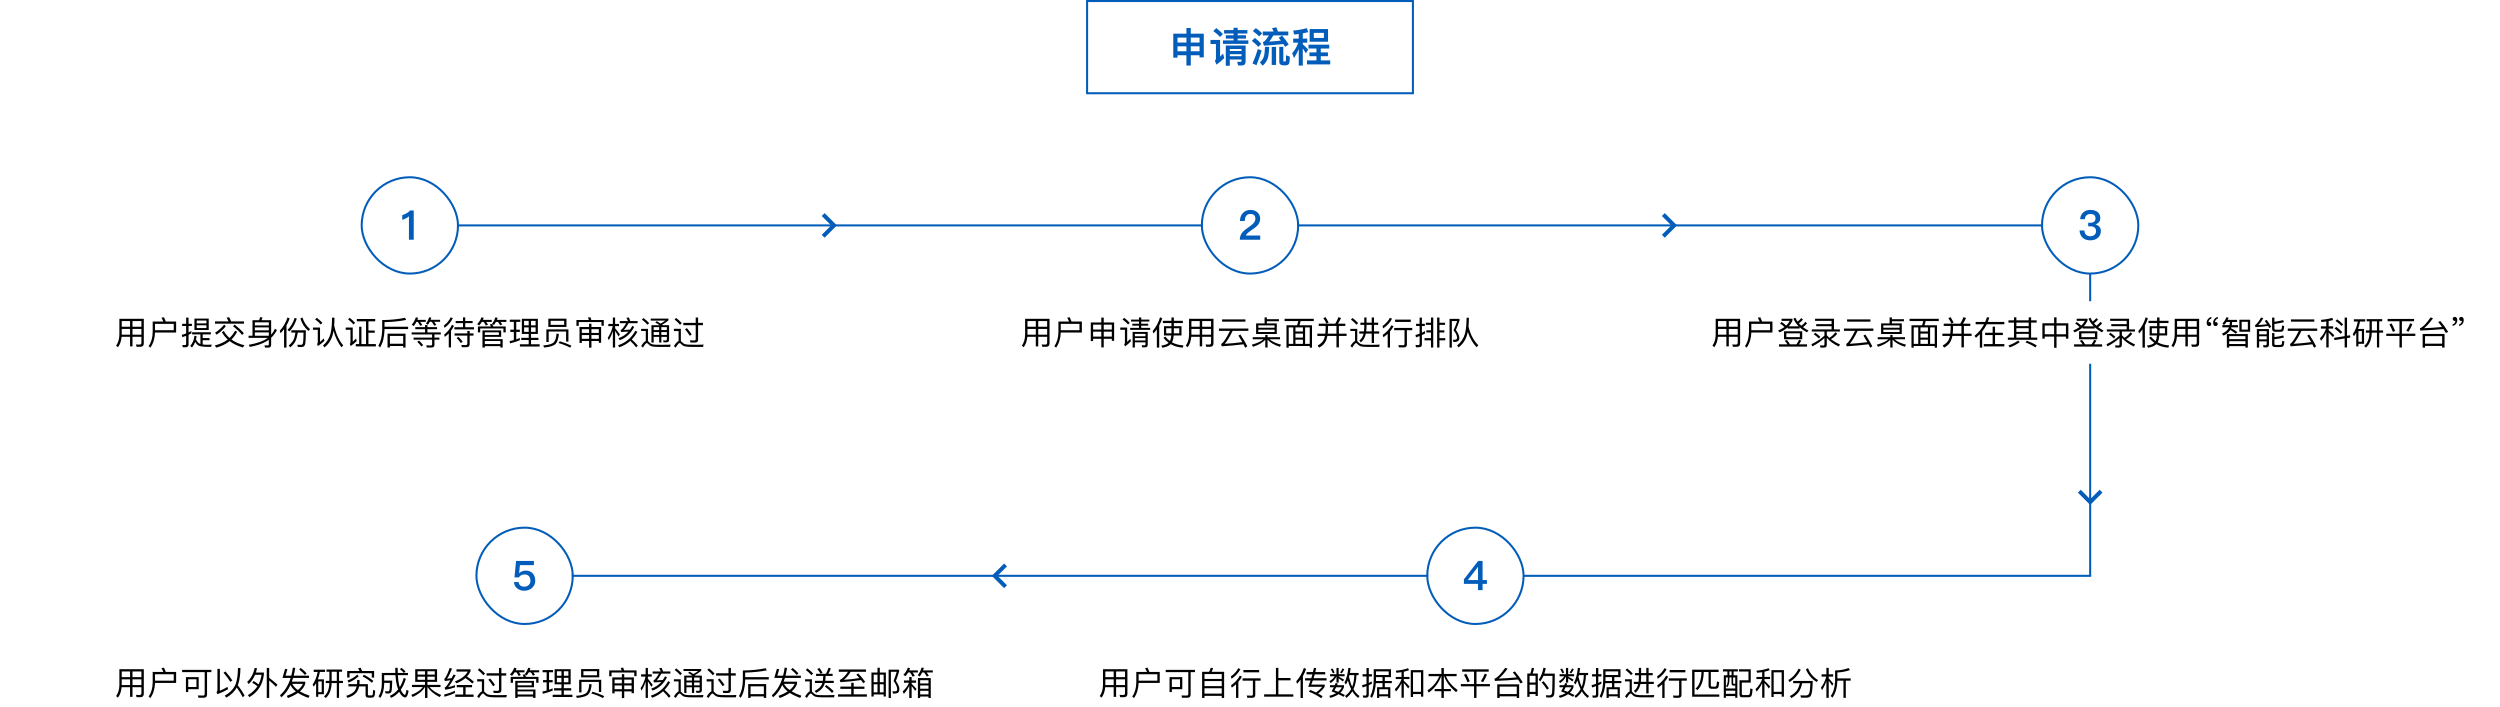 <svg width="1220" height="345" viewBox="0 0 1220 345" fill="none" xmlns="http://www.w3.org/2000/svg">
<path d="M578.98 13.66H581.1V16.42H587.44V28H585.38V26.98H581.1V31.98H578.98V26.98H574.62V28.14H572.56V16.42H578.98V13.66ZM574.62 25.02H578.98V22.6H574.62V25.02ZM581.1 25.02H585.38V22.6H581.1V25.02ZM574.62 20.74H578.98V18.36H574.62V20.74ZM581.1 20.74H585.38V18.36H581.1V20.74ZM601.96 13.58H603.98V14.68H608.72V16.36H603.98V17.2H608.02V18.84H603.98V19.7H609.2V21.42H596.8V19.7H601.96V18.84H598.2V17.2H601.96V16.36H597.36V14.68H601.96V13.58ZM600.14 26.46V27.44H605.86V26.46H600.14ZM605.86 24.9V23.9H600.14V24.9H605.86ZM600.14 29.02V32.08H598.18V22.22H607.86V30.02C607.86 31.3 607.2 31.96 605.9 31.96H604.24L603.74 30.14L605.32 30.22C605.68 30.22 605.86 30 605.86 29.58V29.02H600.14ZM593.56 13.72C594.82 14.68 595.9 15.66 596.8 16.62L595.36 18.06C594.6 17.14 593.5 16.18 592.08 15.14L593.56 13.72ZM590.72 19.48H595.4V27.64C595.88 27.18 596.36 26.68 596.86 26.16L597.42 28.36C596.22 29.54 594.96 30.6 593.64 31.54L592.86 29.66C593.2 29.36 593.38 28.98 593.38 28.54V21.48H590.72V19.48ZM616.76 22.3L616.3 20.54C616.48 20.48 616.62 20.42 616.72 20.36C617.38 19.96 618.22 18.92 619.24 17.26H616.24V15.38H621.5C621.26 14.78 621.02 14.22 620.76 13.7L622.88 13.34C623.12 13.94 623.38 14.62 623.62 15.38H628.68V17.26H621.4C620.66 18.58 620 19.6 619.42 20.32C621.3 20.2 623.2 20.02 625.08 19.8C624.72 19.32 624.36 18.86 624 18.42L625.68 17.38C627.08 19.02 628.14 20.46 628.88 21.7L627.14 22.9C626.86 22.44 626.58 21.96 626.26 21.48C623.34 21.8 620.16 22.08 616.76 22.3ZM612.86 13.72C614.06 14.56 615.1 15.42 615.94 16.28L614.46 17.76C613.74 16.96 612.7 16.08 611.36 15.16L612.86 13.72ZM612.38 18.5C613.62 19.46 614.68 20.44 615.52 21.4L614.04 22.88C613.3 21.98 612.26 21 610.9 19.94L612.38 18.5ZM613.84 23.92L615.68 24.64C614.92 27.18 614.08 29.58 613.16 31.82L611.24 30.96C612.24 28.68 613.12 26.32 613.84 23.92ZM620.6 22.88H622.72V31.68H620.6V22.88ZM617.32 22.88H619.36C619.28 25.52 619.02 27.46 618.58 28.7C618.1 29.98 617.28 31.12 616.14 32.08L614.82 30.4C615.7 29.66 616.34 28.78 616.7 27.76C617.04 26.8 617.24 25.16 617.32 22.88ZM627.26 31.9H626.44C625 31.9 624.28 31.28 624.28 30.06V22.88H626.26V29.64C626.26 29.84 626.34 29.96 626.5 30H627.16C627.4 29.96 627.52 29.68 627.54 29.16C627.58 28.62 627.6 27.88 627.6 26.96L629.42 27.64C629.42 29.58 629.28 30.76 629 31.18C628.74 31.58 628.16 31.82 627.26 31.9ZM639.1 14.2H648.08V20.36H639.1V14.2ZM646.06 18.52V16.04H641.14V18.52H646.06ZM638.56 21.8H648.66V23.68H644.54V25.56H648.04V27.42H644.54V29.46H649.14V31.42H637.8V29.46H642.42V27.42H639.02V25.56H642.42V23.68H638.56V21.8ZM631.08 18.84H633.78V16.6C633.04 16.7 632.28 16.78 631.52 16.86L631.1 14.9C633.56 14.7 635.76 14.32 637.7 13.72L638.44 15.68C637.58 15.92 636.68 16.12 635.76 16.28V18.84H637.94V20.82H635.76V21.6C636.64 22.4 637.54 23.26 638.44 24.22L637.26 26C636.68 25.04 636.18 24.24 635.76 23.6V32H633.78V23.92C633.16 25.52 632.4 26.98 631.48 28.32L630.56 25.98C631.9 24.46 632.9 22.74 633.54 20.82H631.08V18.84Z" fill="#025CB9"/>
<rect x="530.5" y="0.5" width="159" height="45" stroke="#025CB9"/>
<path d="M223 110L587 110" stroke="#025CB9"/>
<path d="M633 110L997 110" stroke="#025CB9"/>
<path d="M200.14 102.72H201.9V117H199.56V105.54C198.7 106.32 197.62 106.9 196.3 107.28V104.96C196.94 104.8 197.62 104.52 198.34 104.12C199.06 103.68 199.66 103.22 200.14 102.72Z" fill="#025CB9"/>
<rect x="176.5" y="86.5" width="47" height="47" rx="23.5" stroke="#025CB9"/>
<path d="M59.408 160.512V163.312H63.472V160.512H59.408ZM59.344 164.368C59.168 166.416 58.576 168.112 57.552 169.456L56.672 168.672C57.696 167.248 58.224 165.44 58.256 163.248V155.568H70.176V167.552C70.176 168.672 69.616 169.232 68.496 169.232H66.656L66.352 168.096C66.992 168.128 67.584 168.16 68.128 168.16C68.704 168.16 69.008 167.824 69.008 167.152V164.368H64.656V169.056H63.472V164.368H59.344ZM69.008 163.312V160.512H64.656V163.312H69.008ZM69.008 159.44V156.688H64.656V159.44H69.008ZM63.472 156.688H59.408V159.44H63.472V156.688ZM84.784 158.032H75.648V161.152H84.784V158.032ZM75.648 162.272C75.568 165.136 74.816 167.6 73.376 169.664L72.528 168.896C73.824 167.104 74.48 164.768 74.512 161.904V156.896H79.728C79.44 156.224 79.136 155.6 78.8 155.024L80.032 154.832C80.32 155.44 80.608 156.128 80.896 156.896H85.952V162.272H75.648ZM90.64 169.456H89.2L88.96 168.336C89.408 168.368 89.824 168.4 90.24 168.4C90.624 168.4 90.832 168.192 90.832 167.792V163.888C90.224 164.128 89.6 164.352 88.976 164.544L88.704 163.392C89.424 163.216 90.128 162.992 90.832 162.72V159.104H88.896V158H90.832V154.976H92.016V158H93.632V159.104H92.016V162.224C92.48 162 92.944 161.776 93.392 161.52V162.688C92.944 162.928 92.48 163.152 92.016 163.376V168.096C92.016 168.992 91.552 169.456 90.64 169.456ZM94.88 155.488H101.856V161.04H94.88V155.488ZM100.736 160.096V158.72H96V160.096H100.736ZM96 157.824H100.736V156.432H96V157.824ZM93.76 162.16H102.912V163.184H98.912V164.992H102.256V166.032H98.912V168.096C99.552 168.192 100.304 168.24 101.184 168.24C102.016 168.24 102.736 168.208 103.328 168.16L103.008 169.28C102.368 169.28 101.776 169.264 101.264 169.264C99.152 169.248 97.712 169.04 96.944 168.656C96.336 168.336 95.776 167.728 95.296 166.832C94.912 167.824 94.384 168.736 93.696 169.568L92.848 168.832C94.064 167.36 94.736 165.696 94.864 163.872L95.888 163.984C95.856 164.56 95.776 165.104 95.648 165.648C96.16 166.72 96.752 167.408 97.424 167.712C97.536 167.76 97.664 167.808 97.808 167.856V163.184H93.76V162.16ZM104.928 156.832H111.536C111.248 156.176 110.928 155.584 110.576 155.04L111.856 154.816C112.176 155.424 112.496 156.096 112.784 156.832H119.088V157.936H104.928V156.832ZM114.528 158.416C116.304 159.824 117.792 161.216 118.992 162.624L118.144 163.472C117.088 162.128 115.616 160.704 113.744 159.168L114.528 158.416ZM114.688 161.408L115.744 161.872C114.976 163.344 114.048 164.608 112.944 165.68C114.672 166.928 116.768 167.856 119.264 168.496L118.544 169.568C115.952 168.832 113.792 167.808 112.064 166.464C110.272 167.904 108.096 168.96 105.536 169.632L104.832 168.576C107.36 167.936 109.456 166.976 111.136 165.696C109.968 164.64 109.008 163.424 108.256 162.08L109.248 161.52C109.952 162.832 110.88 163.968 112.016 164.944C113.104 163.92 114 162.752 114.688 161.408ZM109.376 158.432L110.208 159.168C108.992 160.752 107.488 162.144 105.696 163.328L104.96 162.352C106.704 161.232 108.176 159.936 109.376 158.432ZM126.912 154.768L128.112 154.928C127.984 155.408 127.824 155.856 127.632 156.272H132.32V163.328C133.152 162.4 133.76 161.424 134.16 160.432L135.152 161.056C134.384 162.528 133.44 163.792 132.32 164.832V168.24C132.32 169.168 131.888 169.632 131.056 169.632H129.344L129.04 168.528L130.688 168.576C131.008 168.576 131.184 168.368 131.184 167.984V165.776C130.832 166.032 130.496 166.272 130.144 166.496C127.952 167.792 125.2 168.72 121.904 169.296L121.392 168.256C125.568 167.52 128.576 166.448 130.432 165.056L130.656 164.88H121.296V163.824H123.216V156.272H126.432C126.64 155.792 126.8 155.28 126.912 154.768ZM124.368 163.824H131.184V162.208H124.368V163.824ZM124.368 161.216H131.184V159.776H124.368V161.216ZM124.368 158.8H131.184V157.296H124.368V158.8ZM144.176 162.304H142.176V161.184H149.248C149.248 164.576 149.168 166.672 149.008 167.488C148.88 168.736 148.224 169.36 147.056 169.36C146.72 169.36 146.16 169.344 145.36 169.312L145.088 168.224C145.776 168.256 146.368 168.288 146.88 168.288C147.488 168.288 147.824 167.856 147.92 167.008C148.016 166.496 148.08 164.928 148.112 162.304H145.312C145.04 164.064 144.672 165.456 144.192 166.48C143.616 167.6 142.768 168.624 141.632 169.52L140.896 168.576C141.888 167.792 142.64 166.928 143.152 165.968C143.6 165.04 143.952 163.808 144.176 162.304ZM140.304 154.912L141.36 155.392C140.944 156.608 140.432 157.744 139.808 158.832V169.632H138.624V160.608C138.096 161.312 137.52 161.984 136.896 162.624L136.528 161.424C138.256 159.536 139.504 157.36 140.304 154.912ZM143.792 155.088L144.848 155.504C143.92 158.24 142.704 160.32 141.2 161.76L140.304 160.992C141.84 159.536 143.008 157.568 143.792 155.088ZM147.584 154.896C148.288 157.232 149.536 159.136 151.312 160.624L150.544 161.52C148.656 159.952 147.344 157.92 146.608 155.44L147.584 154.896ZM162.032 155.008H163.216C163.216 156.352 163.168 157.616 163.072 158.768C163.92 162.864 165.392 166.128 167.488 168.528L166.656 169.488C164.944 167.312 163.648 164.624 162.752 161.456C162.672 161.904 162.592 162.32 162.512 162.736C161.904 165.488 160.544 167.76 158.416 169.52L157.632 168.576C159.488 167.008 160.736 165.04 161.344 162.656C161.792 160.656 162.032 158.112 162.032 155.008ZM154.592 155.088C155.68 155.904 156.592 156.72 157.328 157.552L156.544 158.352C155.872 157.568 154.944 156.736 153.792 155.872L154.592 155.088ZM152.72 159.824H156.176V166.816C156.752 166.336 157.376 165.792 158.032 165.168L158.32 166.352C157.328 167.296 156.272 168.144 155.152 168.88L154.704 167.856C154.944 167.664 155.072 167.424 155.072 167.168V160.928H152.72V159.824ZM178.624 156.816H174.128V155.68H183.104V156.816H179.792V161.312H182.88V162.384H179.792V167.92H183.424V169.056H173.632V167.92H175.264V159.456H176.384V167.92H178.624V156.816ZM170.656 155.088C171.696 155.92 172.576 156.736 173.296 157.552L172.512 158.352C171.856 157.552 170.976 156.72 169.856 155.84L170.656 155.088ZM168.704 159.824H172.128V166.736C172.64 166.288 173.184 165.776 173.776 165.2L174.08 166.432C173.152 167.328 172.176 168.144 171.136 168.864L170.688 167.824C170.912 167.632 171.024 167.408 171.024 167.152V160.928H168.704V159.824ZM187.648 160.576V160.992C187.552 164.576 186.816 167.424 185.472 169.552L184.624 168.672C185.792 166.816 186.416 164.256 186.512 160.992V156.192C190.64 156.144 194.336 155.776 197.632 155.088L198.208 156.128C195.072 156.768 191.552 157.12 187.648 157.216V159.456H199.168V160.576H187.648ZM197.904 162.816V169.6H196.752V168.848H190.272V169.6H189.12V162.816H197.904ZM190.272 167.728H196.752V163.92H190.272V167.728ZM202.656 159.648H207.424V158.64H208.576V159.648H213.28V160.656H208.576V162.208H215.104V163.216H212.016V164.752H214.416V165.76H212.016V168.272C212.016 169.152 211.536 169.6 210.592 169.6H208.272L208.032 168.512C208.8 168.56 209.52 168.592 210.192 168.592C210.64 168.592 210.864 168.384 210.864 168V165.76H201.824V164.752H210.864V163.216H200.88V162.208H207.424V160.656H202.656V159.648ZM204.528 166.208C205.392 167.04 206.048 167.792 206.496 168.432L205.6 169.056C205.104 168.368 204.432 167.616 203.6 166.784L204.528 166.208ZM203.232 157.072C202.848 157.808 202.4 158.496 201.904 159.104L200.912 158.48C201.84 157.376 202.528 156.16 202.96 154.848L204.048 155.088C203.92 155.44 203.808 155.776 203.68 156.096H207.776V157.072H205.072C205.488 157.632 205.824 158.144 206.08 158.624L205.04 159.008C204.72 158.336 204.32 157.696 203.872 157.072H203.232ZM209.728 157.024C209.456 157.568 209.152 158.048 208.832 158.496L207.872 157.888C208.576 156.96 209.072 155.952 209.392 154.832L210.48 155.056C210.384 155.392 210.272 155.728 210.16 156.048H214.768V157.024H211.872C212.304 157.584 212.64 158.112 212.88 158.592L211.888 158.96C211.552 158.288 211.152 157.648 210.672 157.024H209.728ZM219.952 154.832L220.96 155.296C220.128 157.056 218.8 158.624 216.944 159.984L216.608 158.88C218.144 157.696 219.248 156.352 219.952 154.832ZM220.544 158.512L221.536 158.976C221.152 159.84 220.672 160.656 220.096 161.424V169.52H218.992V162.704C218.416 163.312 217.776 163.872 217.088 164.4L216.752 163.296C218.48 161.904 219.744 160.304 220.544 158.512ZM225.936 154.896H227.04V156.64H230.64V157.68H227.04V159.68H231.296V160.736H221.76V159.68H225.936V157.68H222.368V156.64H225.936V154.896ZM221.84 162.688H228.048V161.504H229.2V162.688H231.072V163.76H229.2V167.872C229.2 168.912 228.672 169.44 227.648 169.44H225.376L225.12 168.336C225.856 168.384 226.576 168.416 227.248 168.416C227.776 168.416 228.048 168.128 228.048 167.584V163.76H221.84V162.688ZM223.728 164.384C224.624 165.296 225.312 166.096 225.792 166.768L224.896 167.408C224.384 166.672 223.696 165.84 222.832 164.944L223.728 164.384ZM244.576 161.248V164.384H236.592V165.488H245.312V169.6H244.176V168.928H236.592V169.584H235.44V161.248H244.576ZM236.592 167.904H244.176V166.416H236.592V167.904ZM236.592 163.456H243.456V162.176H236.592V163.456ZM246.784 159.312V162.208H245.664V160.304H234.336V162.208H233.216V159.312H239.552C239.392 158.928 239.232 158.592 239.056 158.272L240.176 158.08L240.08 158.016C240.848 157.056 241.392 156.016 241.744 154.864L242.848 155.104C242.736 155.44 242.624 155.76 242.496 156.08H247.12V157.088H244.272C244.608 157.536 244.88 157.952 245.072 158.336L244.048 158.72C243.76 158.144 243.424 157.6 243.04 157.088H242.032C241.744 157.632 241.408 158.144 241.056 158.624L240.192 158.096C240.368 158.464 240.544 158.864 240.704 159.312H246.784ZM235.136 157.088C234.752 157.712 234.336 158.288 233.856 158.816L232.848 158.176C233.808 157.184 234.512 156.064 234.96 154.848L236.064 155.088C235.936 155.44 235.792 155.76 235.664 156.08H239.952V157.088H237.264C237.616 157.568 237.92 158.032 238.144 158.464L237.088 158.864C236.8 158.256 236.448 157.664 236.048 157.088H235.136ZM254.656 155.568H262.48V162.96H259.152V164.848H262.752V165.936H259.152V168.016H263.344V169.12H253.712V168.016H258V165.936H254.384V164.848H258V162.96H254.656V155.568ZM261.376 161.936V159.776H259.152V161.936H261.376ZM258 161.936V159.776H255.76V161.936H258ZM255.76 158.768H258V156.592H255.76V158.768ZM259.152 156.592V158.768H261.376V156.592H259.152ZM249.008 160.864H250.752V157.072H248.784V155.984H253.888V157.072H251.936V160.864H253.696V161.968H251.936V165.6C252.544 165.392 253.12 165.168 253.696 164.912V166.032C252.224 166.64 250.64 167.152 248.944 167.568L248.656 166.464C249.36 166.336 250.064 166.176 250.752 165.984V161.968H249.008V160.864ZM277.392 160.736V166.704H276.256V161.792H267.76V166.896H266.624V160.736H277.392ZM267.584 155.52H276.432V159.536H267.584V155.52ZM275.312 158.528V156.544H268.704V158.528H275.312ZM271.568 162.832L272.736 162.928C272.512 165.28 272.016 166.864 271.248 167.696C270.416 168.688 268.512 169.328 265.536 169.6L265.088 168.56C267.68 168.4 269.408 167.888 270.256 167.008C270.992 166.192 271.44 164.8 271.568 162.832ZM273.152 166.544C275.232 167.136 277.136 167.856 278.864 168.688L278.24 169.648C276.4 168.688 274.512 167.952 272.576 167.408L273.152 166.544ZM283.92 163.504V165.344H287.472V163.504H283.92ZM287.472 166.4H283.92V167.344H282.8V159.584H287.472V157.984H288.624V159.584H293.344V167.296H292.224V166.4H288.624V169.648H287.472V166.4ZM288.624 165.344H292.224V163.504H288.624V165.344ZM292.224 162.48V160.64H288.624V162.48H292.224ZM287.472 160.64H283.92V162.48H287.472V160.64ZM294.64 156.144V158.944H293.52V157.184H282.416V159.024H281.296V156.144H287.392C287.232 155.728 287.072 155.344 286.896 154.992L288.112 154.784C288.272 155.184 288.416 155.632 288.576 156.144H294.64ZM300.176 161.456V169.6H299.072V161.584C298.56 163.216 297.888 164.688 297.072 166L296.592 164.832C297.728 163.168 298.544 161.28 299.024 159.168H296.864V158.064H299.072V154.944H300.176V158.064H302.064V159.168H300.176V160.208C300.944 161.088 301.712 162.08 302.512 163.2L301.872 164.176C301.216 163.056 300.656 162.144 300.176 161.456ZM302.464 156.688H306.464C306.24 156.112 305.984 155.584 305.696 155.104L306.88 154.912C307.12 155.424 307.36 156.016 307.584 156.688H311.136V157.728H306.752C305.872 159.28 305.104 160.384 304.432 161.04C305.456 160.976 306.464 160.912 307.456 160.832C307.872 160.256 308.24 159.664 308.56 159.024L309.488 159.52C307.888 162.688 305.552 164.864 302.448 166.016L301.824 165.056C303.76 164.368 305.376 163.296 306.688 161.824C305.568 161.888 304.368 161.952 303.104 162L302.864 161.056C302.96 161.024 303.024 160.992 303.088 160.96C303.728 160.544 304.544 159.472 305.568 157.728H302.464V156.688ZM307.584 166.352C306.048 167.728 304.272 168.784 302.224 169.488L301.6 168.496C305.36 167.264 308.176 164.896 310.048 161.392L311.024 161.904C310.256 163.344 309.344 164.592 308.304 165.648C309.456 166.672 310.448 167.68 311.248 168.688L310.416 169.52C309.712 168.528 308.768 167.472 307.584 166.352ZM314.016 155.184C315.12 156.016 316.048 156.848 316.8 157.68L315.984 158.48C315.312 157.68 314.4 156.832 313.232 155.936L314.016 155.184ZM323.376 169.312C322.496 169.312 321.536 169.296 320.512 169.28C319.472 169.264 318.624 169.168 317.984 168.992C317.344 168.8 316.768 168.4 316.272 167.824C316.048 167.552 315.84 167.424 315.648 167.424C315.264 167.424 314.624 168.16 313.744 169.632L312.88 168.848C313.728 167.504 314.48 166.688 315.136 166.4V161.536H312.864V160.48H316.208V166.464C316.336 166.56 316.464 166.672 316.608 166.832C316.992 167.296 317.408 167.632 317.856 167.84C318.368 168.064 319.088 168.192 320.048 168.224C320.896 168.24 321.952 168.256 323.216 168.256C323.952 168.256 324.72 168.24 325.504 168.224C326.272 168.208 326.864 168.192 327.28 168.16L327.008 169.312H323.376ZM320.512 156.72C321.184 157.12 321.808 157.52 322.352 157.92C323.184 157.488 323.952 157.008 324.656 156.464H317.552V155.488H326.208V156.32C325.248 157.152 324.208 157.872 323.088 158.48L323.344 158.688H326.512V165.84C326.512 166.656 326.064 167.072 325.168 167.072H323.84L323.584 166.096L324.848 166.144C325.232 166.144 325.424 165.952 325.424 165.6V164.4H322.736V167.152H321.664V164.4H318.992V167.2H317.904V158.688H321.904C321.296 158.256 320.592 157.824 319.808 157.408L320.512 156.72ZM318.992 162.048V163.456H321.664V162.048H318.992ZM322.736 162.048V163.456H325.424V162.048H322.736ZM325.424 161.088V159.648H322.736V161.088H325.424ZM321.664 161.088V159.648H318.992V161.088H321.664ZM329.968 155.152C331.056 156 331.968 156.848 332.704 157.68L331.872 158.528C331.216 157.712 330.32 156.832 329.168 155.904L329.968 155.152ZM339.696 169.312C338.784 169.312 337.792 169.296 336.72 169.28C335.632 169.264 334.752 169.168 334.096 168.992C333.424 168.8 332.832 168.4 332.32 167.824C332.096 167.552 331.872 167.424 331.664 167.424C331.28 167.424 330.624 168.16 329.728 169.664L328.864 168.896C329.728 167.52 330.48 166.688 331.152 166.4V161.552H328.848V160.464H332.256V166.464C332.384 166.56 332.528 166.672 332.672 166.832C333.088 167.28 333.52 167.616 333.984 167.84C334.496 168.048 335.264 168.16 336.256 168.192C337.136 168.208 338.24 168.224 339.552 168.224C340.256 168.224 340.96 168.208 341.696 168.208C342.416 168.192 342.976 168.176 343.36 168.144L343.072 169.312H339.696ZM339.216 167.168H336.944L336.688 166.064C337.424 166.112 338.144 166.144 338.816 166.144C339.264 166.144 339.504 165.92 339.504 165.488V158.688H333.456V157.552H339.504V154.96H340.672V157.552H343.04V158.688H340.672V165.76C340.672 166.688 340.176 167.168 339.216 167.168ZM335.2 160.112C336.224 161.296 337.008 162.336 337.552 163.232L336.624 163.872C336.048 162.912 335.28 161.856 334.304 160.688L335.2 160.112Z" fill="black"/>
<path d="M610.22 102.44C611.6 102.44 612.74 102.84 613.64 103.64C614.52 104.44 614.96 105.46 614.96 106.74C614.96 107.98 614.48 109.1 613.56 110.12C613 110.72 612 111.48 610.6 112.42C609.14 113.38 608.26 114.22 607.94 114.94H614.98V117H605.02C605.02 115.54 605.48 114.28 606.44 113.2C606.96 112.6 608.06 111.72 609.72 110.58C610.64 109.94 611.28 109.4 611.68 108.98C612.3 108.28 612.62 107.52 612.62 106.72C612.62 105.94 612.4 105.36 612 104.98C611.58 104.6 610.96 104.42 610.14 104.42C609.26 104.42 608.6 104.72 608.16 105.32C607.72 105.88 607.48 106.74 607.44 107.86H605.1C605.12 106.26 605.58 104.98 606.5 104C607.44 102.96 608.68 102.44 610.22 102.44Z" fill="#025CB9"/>
<rect x="586.5" y="86.5" width="47" height="47" rx="23.5" stroke="#025CB9"/>
<path d="M501.408 160.512V163.312H505.472V160.512H501.408ZM501.344 164.368C501.168 166.416 500.576 168.112 499.552 169.456L498.672 168.672C499.696 167.248 500.224 165.44 500.256 163.248V155.568H512.176V167.552C512.176 168.672 511.616 169.232 510.496 169.232H508.656L508.352 168.096C508.992 168.128 509.584 168.16 510.128 168.16C510.704 168.16 511.008 167.824 511.008 167.152V164.368H506.656V169.056H505.472V164.368H501.344ZM511.008 163.312V160.512H506.656V163.312H511.008ZM511.008 159.44V156.688H506.656V159.44H511.008ZM505.472 156.688H501.408V159.44H505.472V156.688ZM526.784 158.032H517.648V161.152H526.784V158.032ZM517.648 162.272C517.568 165.136 516.816 167.6 515.376 169.664L514.528 168.896C515.824 167.104 516.48 164.768 516.512 161.904V156.896H521.728C521.44 156.224 521.136 155.6 520.8 155.024L522.032 154.832C522.32 155.44 522.608 156.128 522.896 156.896H527.952V162.272H517.648ZM537.44 154.976H538.624V157.376H543.696V166.32H542.56V165.344H538.624V169.536H537.44V165.344H533.44V166.432H532.304V157.376H537.44V154.976ZM533.44 164.256H537.44V161.856H533.44V164.256ZM538.624 164.256H542.56V161.856H538.624V164.256ZM533.44 160.816H537.44V158.448H533.44V160.816ZM538.624 160.816H542.56V158.448H538.624V160.816ZM555.824 154.928H556.928V155.968H560.896V156.912H556.928V157.984H560.32V158.912H556.928V160H561.296V160.96H551.504V160H555.824V158.912H552.592V157.984H555.824V156.912H551.952V155.968H555.824V154.928ZM553.824 164.992V166.16H558.992V164.992H553.824ZM558.992 164.096V162.912H553.824V164.096H558.992ZM553.824 167.056V169.6H552.72V161.968H560.096V168.208C560.096 169.072 559.632 169.504 558.736 169.504H557.392L557.12 168.48L558.4 168.528C558.784 168.528 558.992 168.336 558.992 167.968V167.056H553.824ZM548.608 155.104C549.68 155.904 550.576 156.72 551.312 157.536L550.528 158.336C549.856 157.568 548.944 156.752 547.792 155.888L548.608 155.104ZM546.672 159.824H550.064V166.848C550.544 166.4 551.04 165.904 551.584 165.344L551.888 166.56C550.992 167.488 550.032 168.32 549.04 169.04L548.592 168.016C548.832 167.792 548.96 167.552 548.96 167.28V160.928H546.672V159.824ZM567.472 156.56H571.664V154.928H572.832V156.56H577.232V157.664H572.832V159.184H576.576V163.712H572.768C572.64 165.152 572.368 166.256 571.936 167.056C573.536 167.936 575.392 168.432 577.488 168.544L577.2 169.648C574.96 169.504 572.992 168.944 571.296 167.952C570.432 168.832 569.072 169.408 567.216 169.68L566.72 168.624C568.352 168.448 569.552 168 570.288 167.296C569.344 166.624 568.496 165.808 567.76 164.864L568.64 164.256C569.328 165.12 570.096 165.84 570.944 166.448C571.28 165.744 571.504 164.832 571.6 163.712H568.016V159.184H571.664V157.664H567.472V156.56ZM575.488 162.672V160.208H572.832V162.288C572.832 162.416 572.816 162.544 572.816 162.672H575.488ZM571.648 162.672C571.648 162.544 571.664 162.416 571.664 162.288V160.208H569.104V162.672H571.648ZM564.544 160.704C564.032 161.424 563.488 162.112 562.88 162.768L562.496 161.552C564.16 159.6 565.36 157.36 566.096 154.832L567.184 155.328C566.784 156.576 566.288 157.76 565.696 158.864V169.632H564.544V160.704ZM581.408 160.512V163.312H585.472V160.512H581.408ZM581.344 164.368C581.168 166.416 580.576 168.112 579.552 169.456L578.672 168.672C579.696 167.248 580.224 165.44 580.256 163.248V155.568H592.176V167.552C592.176 168.672 591.616 169.232 590.496 169.232H588.656L588.352 168.096C588.992 168.128 589.584 168.16 590.128 168.16C590.704 168.16 591.008 167.824 591.008 167.152V164.368H586.656V169.056H585.472V164.368H581.344ZM591.008 163.312V160.512H586.656V163.312H591.008ZM591.008 159.44V156.688H586.656V159.44H591.008ZM585.472 156.688H581.408V159.44H585.472V156.688ZM596.384 155.856H607.776V156.976H596.384V155.856ZM594.848 160.32H609.2V161.472H601.52C600.048 164.496 598.752 166.592 597.664 167.776C600.544 167.616 603.408 167.344 606.272 166.96C605.696 165.936 605.056 164.88 604.352 163.792L605.28 163.216C606.752 165.424 607.888 167.36 608.688 168.992L607.664 169.712C607.408 169.152 607.136 168.592 606.832 168.016C603.584 168.432 600.048 168.752 596.208 169.008L595.904 167.84C596.032 167.808 596.112 167.76 596.176 167.728C597.2 166.96 598.56 164.88 600.24 161.472H594.848V160.32ZM611.328 164.544H617.456V163.456H618.576V164.544H624.656V165.568H619.552C620.768 166.672 622.624 167.536 625.12 168.176L624.608 169.248C621.808 168.352 619.792 167.168 618.576 165.728V169.6H617.456V165.792C616.32 167.12 614.336 168.272 611.488 169.248L610.848 168.208C613.616 167.44 615.52 166.56 616.544 165.568H611.328V164.544ZM617.12 154.88H618.224V155.776H624.128V156.768H618.224V157.808H623.072V162.992H612.976V157.808H617.12V154.88ZM621.984 162.016V160.864H614.064V162.016H621.984ZM614.064 159.92H621.984V158.784H614.064V159.92ZM626.88 155.568H641.12V156.688H634.704C634.576 157.392 634.368 158.08 634.112 158.736H640.256V169.648H639.152V168.848H628.896V169.648H627.792V158.736H632.944C633.2 158.064 633.408 157.392 633.536 156.688H626.88V155.568ZM628.896 167.792H631.104V159.776H628.896V167.792ZM632.176 167.792H635.824V165.744H632.176V167.792ZM636.896 167.792H639.152V159.776H636.896V167.792ZM632.176 164.736H635.824V162.784H632.176V164.736ZM632.176 161.76H635.824V159.776H632.176V161.76ZM646.848 154.752C647.376 155.552 647.888 156.432 648.368 157.392L647.328 157.904C646.848 156.912 646.336 156.032 645.792 155.264L646.848 154.752ZM652.192 159.056H648.08V160.608C648.064 161.408 648.016 162.144 647.936 162.816H652.192V159.056ZM652.192 163.92H647.776C647.584 164.912 647.312 165.76 646.976 166.48C646.304 167.84 645.216 168.896 643.696 169.648L643.024 168.592C644.464 167.856 645.488 166.864 646.064 165.616C646.272 165.104 646.448 164.544 646.576 163.92H642.88V162.816H646.752C646.848 162.128 646.896 161.392 646.912 160.608V159.056H643.536V157.952H651.616C652.224 156.96 652.736 155.888 653.184 154.752L654.416 155.2C653.968 156.224 653.472 157.152 652.928 157.952H656.512V159.056H653.376V162.816H657.136V163.92H653.376V169.52H652.192V163.92ZM660.048 155.184C661.12 156.016 662.032 156.832 662.768 157.664L661.936 158.48C661.296 157.696 660.4 156.848 659.264 155.936L660.048 155.184ZM669.344 169.312C668.48 169.312 667.536 169.296 666.528 169.28C665.504 169.264 664.688 169.168 664.048 168.992C663.424 168.8 662.864 168.4 662.368 167.824C662.16 167.552 661.952 167.424 661.76 167.424C661.376 167.424 660.752 168.16 659.872 169.632L659.008 168.848C659.856 167.504 660.608 166.688 661.264 166.4V161.536H658.976V160.48H662.336V166.464C662.464 166.56 662.592 166.688 662.72 166.832C663.104 167.296 663.504 167.632 663.952 167.84C664.432 168.064 665.152 168.192 666.08 168.224C666.912 168.24 667.952 168.256 669.184 168.256C669.936 168.256 670.704 168.24 671.488 168.224C672.256 168.208 672.864 168.192 673.28 168.16L673.008 169.312H669.344ZM663.872 157.456H665.76V154.912H666.864V157.456H669.392V154.928H670.512V157.456H672.544V158.528H670.512V161.712H673.056V162.8H670.512V167.392H669.392V162.8H666.544C666.128 164.72 665.296 166.144 664.064 167.072L663.376 166.144C664.384 165.424 665.072 164.304 665.424 162.8H663.312V161.712H665.632C665.712 161.104 665.76 160.464 665.76 159.792V158.528H663.872V157.456ZM666.864 158.528V159.536C666.864 160.304 666.816 161.04 666.736 161.712H669.392V158.528H666.864ZM680.8 155.952H688.464V157.088H680.8V155.952ZM680.368 160.016H689.168V161.152H686.576V168.144C686.576 169.072 686.048 169.536 685.024 169.536H682.672L682.432 168.4C683.2 168.448 683.92 168.48 684.624 168.48C685.136 168.48 685.408 168.272 685.408 167.856V161.152H680.368V160.016ZM678.272 155.072L679.312 155.552C678.416 157.328 676.976 158.896 674.992 160.256L674.656 159.104C676.32 157.92 677.52 156.576 678.272 155.072ZM679.024 158.72L680.064 159.2C679.6 160.096 679.024 160.96 678.32 161.76V169.6H677.184V162.928C676.544 163.504 675.856 164.064 675.088 164.592L674.752 163.44C676.704 162.064 678.128 160.496 679.024 158.72ZM698.32 154.944H699.424V169.6H698.32V166.08H695.168V165.024H698.32V162.256H696.064V161.2H698.32V158.544H695.808V157.504H698.32V154.944ZM692.48 169.456H691.008L690.752 168.336C691.216 168.368 691.664 168.4 692.08 168.4C692.528 168.4 692.768 168.208 692.768 167.824V164C692.192 164.224 691.6 164.448 691.008 164.64L690.736 163.472C691.424 163.296 692.096 163.088 692.768 162.832V159.104H691.04V158H692.768V154.976H693.888V158H695.312V159.104H693.888V162.368C694.416 162.112 694.928 161.856 695.44 161.568V162.752C694.928 163.024 694.416 163.28 693.888 163.52V168.112C693.888 169.008 693.408 169.456 692.48 169.456ZM701.328 154.944H702.448V157.504H705.184V158.544H702.448V161.2H704.848V162.256H702.448V165.024H705.296V166.08H702.448V169.6H701.328V154.944ZM707.376 155.6H712.224V156.512C711.728 157.952 711.152 159.456 710.48 161.024C711.52 162.432 712.08 163.696 712.16 164.848C712.16 165.536 711.984 166.032 711.664 166.336C711.216 166.72 710.448 166.912 709.328 166.928L708.944 165.76C709.2 165.792 709.408 165.824 709.568 165.824C710.144 165.792 710.544 165.696 710.736 165.568C710.928 165.424 711.04 165.184 711.04 164.848C711.04 163.76 710.464 162.544 709.328 161.2C710.096 159.536 710.672 158.032 711.088 156.688H708.496V169.616H707.376V155.6ZM715.696 155.04H716.832C716.832 156.624 716.752 158.08 716.624 159.392C717.552 163.232 719.152 166.256 721.424 168.48L720.592 169.456C718.672 167.424 717.232 164.912 716.272 161.92C716.208 162.208 716.16 162.48 716.096 162.752C715.488 165.504 714.064 167.76 711.824 169.52L711.056 168.608C713.008 167.04 714.304 165.056 714.944 162.688C715.424 160.688 715.68 158.144 715.696 155.04Z" fill="black"/>
<path d="M405.6 110L401 105.4L402.4 104L408.4 110L402.4 116L401 114.6L405.6 110Z" fill="#025CB9"/>
<path d="M815.6 110L811 105.4L812.4 104L818.4 110L812.4 116L811 114.6L815.6 110Z" fill="#025CB9"/>
<path d="M1020.14 102.44C1021.58 102.44 1022.76 102.78 1023.64 103.48C1024.5 104.18 1024.94 105.14 1024.94 106.38C1024.94 107.94 1024.14 108.98 1022.56 109.5C1023.4 109.76 1024.06 110.14 1024.5 110.66C1024.98 111.2 1025.22 111.9 1025.22 112.74C1025.22 114.06 1024.76 115.14 1023.84 115.98C1022.88 116.84 1021.62 117.28 1020.06 117.28C1018.58 117.28 1017.38 116.9 1016.48 116.14C1015.48 115.3 1014.92 114.06 1014.8 112.46H1017.18C1017.22 113.38 1017.5 114.1 1018.06 114.6C1018.56 115.06 1019.22 115.3 1020.04 115.3C1020.94 115.3 1021.66 115.04 1022.18 114.54C1022.64 114.08 1022.88 113.52 1022.88 112.84C1022.88 112.02 1022.62 111.42 1022.14 111.04C1021.66 110.64 1020.96 110.46 1020.04 110.46H1019.04V108.7H1020.04C1020.88 108.7 1021.52 108.52 1021.96 108.16C1022.38 107.8 1022.6 107.26 1022.6 106.56C1022.6 105.86 1022.4 105.34 1022.02 104.98C1021.6 104.62 1020.98 104.44 1020.16 104.44C1019.32 104.44 1018.68 104.64 1018.22 105.06C1017.74 105.48 1017.46 106.12 1017.38 106.98H1015.08C1015.2 105.54 1015.72 104.42 1016.68 103.62C1017.58 102.82 1018.74 102.44 1020.14 102.44Z" fill="#025CB9"/>
<rect x="996.5" y="86.5" width="47" height="47" rx="23.5" stroke="#025CB9"/>
<path d="M838.408 160.512V163.312H842.472V160.512H838.408ZM838.344 164.368C838.168 166.416 837.576 168.112 836.552 169.456L835.672 168.672C836.696 167.248 837.224 165.44 837.256 163.248V155.568H849.176V167.552C849.176 168.672 848.616 169.232 847.496 169.232H845.656L845.352 168.096C845.992 168.128 846.584 168.16 847.128 168.16C847.704 168.16 848.008 167.824 848.008 167.152V164.368H843.656V169.056H842.472V164.368H838.344ZM848.008 163.312V160.512H843.656V163.312H848.008ZM848.008 159.44V156.688H843.656V159.44H848.008ZM842.472 156.688H838.408V159.44H842.472V156.688ZM863.784 158.032H854.648V161.152H863.784V158.032ZM854.648 162.272C854.568 165.136 853.816 167.6 852.376 169.664L851.528 168.896C852.824 167.104 853.48 164.768 853.512 161.904V156.896H858.728C858.44 156.224 858.136 155.6 857.8 155.024L859.032 154.832C859.32 155.44 859.608 156.128 859.896 156.896H864.952V162.272H854.648ZM870.584 161.664H879.48V165.552H870.584V161.664ZM878.328 164.528V162.672H871.736V164.528H878.328ZM872.008 165.904C872.552 166.496 873.048 167.2 873.496 168.032H876.664C877.16 167.328 877.592 166.592 877.96 165.824L879.048 166.192C878.696 166.88 878.312 167.488 877.896 168.032H881.832V169.136H868.136V168.032H872.296C871.912 167.424 871.464 166.848 870.92 166.304L872.008 165.904ZM869.448 157.12C870.312 157.728 871.032 158.32 871.64 158.912C872.376 158.208 872.968 157.424 873.416 156.592H869.416V155.536H874.728V156.4C874.28 157.456 873.656 158.416 872.856 159.264H877.784C876.664 158.144 875.8 156.896 875.192 155.552L876.136 155.024C876.424 155.696 876.792 156.336 877.224 156.944C877.928 156.432 878.52 155.856 879.016 155.216L879.832 155.936C879.272 156.624 878.616 157.232 877.864 157.76C878.216 158.192 878.616 158.592 879.048 158.976C879.832 158.4 880.488 157.76 881.032 157.056L881.832 157.776C881.288 158.48 880.632 159.12 879.88 159.664C880.68 160.272 881.56 160.832 882.536 161.312L881.784 162.192C880.392 161.44 879.192 160.592 878.184 159.648V160.32H872.344V159.776C871.288 160.736 869.976 161.536 868.408 162.192L867.72 161.296C868.904 160.816 869.944 160.24 870.84 159.584C870.248 159.024 869.528 158.448 868.68 157.856L869.448 157.12ZM885.752 155.536H894.984V160.736H897.864V161.776H891.48V163.6C891.864 164.048 892.264 164.464 892.712 164.864C893.848 164.224 894.84 163.312 895.672 162.128L896.552 162.864C895.656 164.016 894.648 164.896 893.496 165.504C894.744 166.48 896.216 167.344 897.912 168.08L897.336 169.104C894.872 167.952 892.92 166.544 891.48 164.88V168.176C891.48 169.136 891.048 169.616 890.216 169.616H888.376L888.136 168.528C888.728 168.576 889.288 168.608 889.832 168.608C890.152 168.608 890.328 168.368 890.328 167.904V164.976C888.68 166.48 886.712 167.824 884.44 169.04L883.976 167.968C886.44 166.8 888.552 165.408 890.328 163.776V161.776H884.152V160.736H893.816V159.184H886.296V158.176H893.816V156.576H885.752V155.536ZM885.88 162.384C886.856 163.056 887.672 163.744 888.328 164.416L887.592 165.168C886.984 164.528 886.168 163.84 885.112 163.12L885.88 162.384ZM901.384 155.856H912.776V156.976H901.384V155.856ZM899.848 160.32H914.2V161.472H906.52C905.048 164.496 903.752 166.592 902.664 167.776C905.544 167.616 908.408 167.344 911.272 166.96C910.696 165.936 910.056 164.88 909.352 163.792L910.28 163.216C911.752 165.424 912.888 167.36 913.688 168.992L912.664 169.712C912.408 169.152 912.136 168.592 911.832 168.016C908.584 168.432 905.048 168.752 901.208 169.008L900.904 167.84C901.032 167.808 901.112 167.76 901.176 167.728C902.2 166.96 903.56 164.88 905.24 161.472H899.848V160.32ZM916.328 164.544H922.456V163.456H923.576V164.544H929.656V165.568H924.552C925.768 166.672 927.624 167.536 930.12 168.176L929.608 169.248C926.808 168.352 924.792 167.168 923.576 165.728V169.6H922.456V165.792C921.32 167.12 919.336 168.272 916.488 169.248L915.848 168.208C918.616 167.44 920.52 166.56 921.544 165.568H916.328V164.544ZM922.12 154.88H923.224V155.776H929.128V156.768H923.224V157.808H928.072V162.992H917.976V157.808H922.12V154.88ZM926.984 162.016V160.864H919.064V162.016H926.984ZM919.064 159.92H926.984V158.784H919.064V159.92ZM931.88 155.568H946.12V156.688H939.704C939.576 157.392 939.368 158.08 939.112 158.736H945.256V169.648H944.152V168.848H933.896V169.648H932.792V158.736H937.944C938.2 158.064 938.408 157.392 938.536 156.688H931.88V155.568ZM933.896 167.792H936.104V159.776H933.896V167.792ZM937.176 167.792H940.824V165.744H937.176V167.792ZM941.896 167.792H944.152V159.776H941.896V167.792ZM937.176 164.736H940.824V162.784H937.176V164.736ZM937.176 161.76H940.824V159.776H937.176V161.76ZM951.848 154.752C952.376 155.552 952.888 156.432 953.368 157.392L952.328 157.904C951.848 156.912 951.336 156.032 950.792 155.264L951.848 154.752ZM957.192 159.056H953.08V160.608C953.064 161.408 953.016 162.144 952.936 162.816H957.192V159.056ZM957.192 163.92H952.776C952.584 164.912 952.312 165.76 951.976 166.48C951.304 167.84 950.216 168.896 948.696 169.648L948.024 168.592C949.464 167.856 950.488 166.864 951.064 165.616C951.272 165.104 951.448 164.544 951.576 163.92H947.88V162.816H951.752C951.848 162.128 951.896 161.392 951.912 160.608V159.056H948.536V157.952H956.616C957.224 156.96 957.736 155.888 958.184 154.752L959.416 155.2C958.968 156.224 958.472 157.152 957.928 157.952H961.512V159.056H958.376V162.816H962.136V163.92H958.376V169.52H957.192V163.92ZM968.744 162.384H972.408V159.408H973.576V162.384H977.4V163.504H973.576V167.92H978.12V169.056H968.088V167.92H972.408V163.504H968.744V162.384ZM966.168 163.088C965.576 163.696 964.952 164.288 964.28 164.848L963.56 163.904C965.56 162.256 967.112 160.368 968.232 158.24H964.12V157.104H968.776C969.096 156.368 969.384 155.6 969.608 154.816L970.808 154.96C970.584 155.696 970.344 156.416 970.056 157.104H978.104V158.24H969.544C968.92 159.504 968.168 160.688 967.304 161.776V169.648H966.168V163.088ZM980.12 156.336H982.824V154.864H983.992V156.336H990.008V154.864H991.176V156.336H993.88V157.424H991.176V164.752H994.184V165.824H979.832V164.752H982.824V157.424H980.12V156.336ZM983.992 164.752H990.008V162.928H983.992V164.752ZM983.992 161.936H990.008V160.16H983.992V161.936ZM983.992 159.168H990.008V157.424H983.992V159.168ZM984.824 166.208L985.64 166.944C984.328 167.936 982.712 168.8 980.792 169.552L980.072 168.624C981.96 167.92 983.544 167.12 984.824 166.208ZM989.048 166.256C990.84 166.896 992.472 167.664 993.944 168.576L993.304 169.552C991.736 168.528 990.12 167.712 988.472 167.12L989.048 166.256ZM1002.41 154.864H1003.59V157.744H1009.34V165.264H1008.18V164.256H1003.59V169.712H1002.41V164.256H997.832V165.264H996.68V157.744H1002.41V154.864ZM997.832 163.136H1002.41V158.864H997.832V163.136ZM1003.59 163.136H1008.18V158.864H1003.59V163.136ZM1014.58 161.664H1023.48V165.552H1014.58V161.664ZM1022.33 164.528V162.672H1015.74V164.528H1022.33ZM1016.01 165.904C1016.55 166.496 1017.05 167.2 1017.5 168.032H1020.66C1021.16 167.328 1021.59 166.592 1021.96 165.824L1023.05 166.192C1022.7 166.88 1022.31 167.488 1021.9 168.032H1025.83V169.136H1012.14V168.032H1016.3C1015.91 167.424 1015.46 166.848 1014.92 166.304L1016.01 165.904ZM1013.45 157.12C1014.31 157.728 1015.03 158.32 1015.64 158.912C1016.38 158.208 1016.97 157.424 1017.42 156.592H1013.42V155.536H1018.73V156.4C1018.28 157.456 1017.66 158.416 1016.86 159.264H1021.78C1020.66 158.144 1019.8 156.896 1019.19 155.552L1020.14 155.024C1020.42 155.696 1020.79 156.336 1021.22 156.944C1021.93 156.432 1022.52 155.856 1023.02 155.216L1023.83 155.936C1023.27 156.624 1022.62 157.232 1021.86 157.76C1022.22 158.192 1022.62 158.592 1023.05 158.976C1023.83 158.4 1024.49 157.76 1025.03 157.056L1025.83 157.776C1025.29 158.48 1024.63 159.12 1023.88 159.664C1024.68 160.272 1025.56 160.832 1026.54 161.312L1025.78 162.192C1024.39 161.44 1023.19 160.592 1022.18 159.648V160.32H1016.34V159.776C1015.29 160.736 1013.98 161.536 1012.41 162.192L1011.72 161.296C1012.9 160.816 1013.94 160.24 1014.84 159.584C1014.25 159.024 1013.53 158.448 1012.68 157.856L1013.45 157.12ZM1029.75 155.536H1038.98V160.736H1041.86V161.776H1035.48V163.6C1035.86 164.048 1036.26 164.464 1036.71 164.864C1037.85 164.224 1038.84 163.312 1039.67 162.128L1040.55 162.864C1039.66 164.016 1038.65 164.896 1037.5 165.504C1038.74 166.48 1040.22 167.344 1041.91 168.08L1041.34 169.104C1038.87 167.952 1036.92 166.544 1035.48 164.88V168.176C1035.48 169.136 1035.05 169.616 1034.22 169.616H1032.38L1032.14 168.528C1032.73 168.576 1033.29 168.608 1033.83 168.608C1034.15 168.608 1034.33 168.368 1034.33 167.904V164.976C1032.68 166.48 1030.71 167.824 1028.44 169.04L1027.98 167.968C1030.44 166.8 1032.55 165.408 1034.33 163.776V161.776H1028.15V160.736H1037.82V159.184H1030.3V158.176H1037.82V156.576H1029.75V155.536ZM1029.88 162.384C1030.86 163.056 1031.67 163.744 1032.33 164.416L1031.59 165.168C1030.98 164.528 1030.17 163.84 1029.11 163.12L1029.88 162.384ZM1048.47 156.56H1052.66V154.928H1053.83V156.56H1058.23V157.664H1053.83V159.184H1057.58V163.712H1053.77C1053.64 165.152 1053.37 166.256 1052.94 167.056C1054.54 167.936 1056.39 168.432 1058.49 168.544L1058.2 169.648C1055.96 169.504 1053.99 168.944 1052.3 167.952C1051.43 168.832 1050.07 169.408 1048.22 169.68L1047.72 168.624C1049.35 168.448 1050.55 168 1051.29 167.296C1050.34 166.624 1049.5 165.808 1048.76 164.864L1049.64 164.256C1050.33 165.12 1051.1 165.84 1051.94 166.448C1052.28 165.744 1052.5 164.832 1052.6 163.712H1049.02V159.184H1052.66V157.664H1048.47V156.56ZM1056.49 162.672V160.208H1053.83V162.288C1053.83 162.416 1053.82 162.544 1053.82 162.672H1056.49ZM1052.65 162.672C1052.65 162.544 1052.66 162.416 1052.66 162.288V160.208H1050.1V162.672H1052.65ZM1045.54 160.704C1045.03 161.424 1044.49 162.112 1043.88 162.768L1043.5 161.552C1045.16 159.6 1046.36 157.36 1047.1 154.832L1048.18 155.328C1047.78 156.576 1047.29 157.76 1046.7 158.864V169.632H1045.54V160.704ZM1062.41 160.512V163.312H1066.47V160.512H1062.41ZM1062.34 164.368C1062.17 166.416 1061.58 168.112 1060.55 169.456L1059.67 168.672C1060.7 167.248 1061.22 165.44 1061.26 163.248V155.568H1073.18V167.552C1073.18 168.672 1072.62 169.232 1071.5 169.232H1069.66L1069.35 168.096C1069.99 168.128 1070.58 168.16 1071.13 168.16C1071.7 168.16 1072.01 167.824 1072.01 167.152V164.368H1067.66V169.056H1066.47V164.368H1062.34ZM1072.01 163.312V160.512H1067.66V163.312H1072.01ZM1072.01 159.44V156.688H1067.66V159.44H1072.01ZM1066.47 156.688H1062.41V159.44H1066.47V156.688ZM1082.3 154.656V155.456C1081.86 155.584 1081.53 155.824 1081.27 156.176C1081.03 156.48 1080.92 156.832 1080.92 157.216C1080.98 157.184 1081.11 157.168 1081.27 157.168C1081.54 157.168 1081.78 157.248 1081.98 157.44C1082.15 157.632 1082.25 157.856 1082.25 158.144C1082.25 158.432 1082.14 158.672 1081.94 158.864C1081.75 159.04 1081.51 159.136 1081.21 159.136C1080.84 159.136 1080.55 158.976 1080.33 158.688C1080.12 158.4 1080.02 158.016 1080.02 157.568C1080.02 156.848 1080.22 156.224 1080.63 155.712C1081.05 155.184 1081.59 154.832 1082.3 154.656ZM1079.13 154.656V155.456C1078.7 155.584 1078.36 155.824 1078.12 156.16C1077.86 156.48 1077.75 156.832 1077.75 157.216C1077.82 157.184 1077.94 157.168 1078.12 157.168C1078.38 157.168 1078.6 157.248 1078.79 157.44C1078.98 157.632 1079.08 157.856 1079.08 158.144C1079.08 158.432 1078.98 158.672 1078.81 158.864C1078.62 159.04 1078.36 159.136 1078.04 159.136C1077.67 159.136 1077.38 158.976 1077.18 158.688C1076.95 158.4 1076.86 158.032 1076.86 157.568C1076.86 156.848 1077.06 156.224 1077.48 155.712C1077.88 155.184 1078.42 154.832 1079.13 154.656ZM1086.55 157.12C1086.17 157.712 1085.74 158.224 1085.26 158.656L1084.57 157.792C1085.34 157.088 1085.98 156.096 1086.51 154.816L1087.55 155.04C1087.4 155.424 1087.26 155.776 1087.11 156.096H1091.69V157.12H1089.27C1089.24 157.664 1089.19 158.192 1089.13 158.672H1092.14V159.728H1088.89C1088.84 159.888 1088.79 160.032 1088.76 160.176C1089.98 160.784 1091 161.408 1091.83 162.048L1091.02 162.864C1090.35 162.256 1089.48 161.648 1088.39 161.008C1087.75 162.128 1086.63 163.056 1085.05 163.792L1084.28 162.848C1085.95 162.112 1087.03 161.2 1087.56 160.112L1087.72 159.728H1084.51V158.672H1088.01C1088.11 158.176 1088.15 157.664 1088.19 157.12H1086.55ZM1092.81 156.016H1098.07V161.872H1092.81V156.016ZM1096.95 160.848V157.04H1093.93V160.848H1096.95ZM1096.94 163.024V169.632H1095.77V168.912H1087.85V169.632H1086.7V163.024H1096.94ZM1087.85 167.888H1095.77V166.512H1087.85V167.888ZM1087.85 165.504H1095.77V164.048H1087.85V165.504ZM1102.46 164.112V165.6H1106.15V164.112H1102.46ZM1106.15 163.152V161.6H1102.46V163.152H1106.15ZM1102.46 166.576V169.632H1101.35V160.592H1107.26V168.112C1107.26 169.04 1106.81 169.52 1105.91 169.52H1104.63L1104.35 168.432L1105.55 168.48C1105.95 168.48 1106.15 168.272 1106.15 167.872V166.576H1102.46ZM1112.87 161.92H1110.23C1109.26 161.92 1108.78 161.392 1108.78 160.352V154.976H1109.91V157.056C1111.67 156.784 1113.1 156.496 1114.2 156.208L1114.57 157.216C1113.23 157.552 1111.67 157.856 1109.91 158.112V160.112C1109.91 160.624 1110.12 160.88 1110.55 160.88H1112.65C1112.97 160.88 1113.19 160.784 1113.32 160.624C1113.48 160.4 1113.58 159.808 1113.64 158.816L1114.71 159.152C1114.6 160.464 1114.39 161.264 1114.11 161.552C1113.85 161.792 1113.43 161.92 1112.87 161.92ZM1109.91 165.536V167.824C1109.91 168.144 1110.11 168.32 1110.52 168.32H1112.7C1113.02 168.32 1113.26 168.24 1113.39 168.096C1113.56 167.872 1113.67 167.28 1113.74 166.304L1114.78 166.624C1114.68 167.92 1114.47 168.704 1114.17 168.992C1113.91 169.232 1113.5 169.36 1112.92 169.36H1110.2C1109.24 169.36 1108.78 168.928 1108.78 168.08V162.528H1109.91V164.496C1111.51 164.336 1112.94 164.064 1114.2 163.68L1114.57 164.704C1113.13 165.12 1111.58 165.392 1109.91 165.536ZM1106.11 156.064C1107.07 157.36 1107.82 158.48 1108.35 159.44L1107.4 160.112C1107.23 159.76 1107.03 159.408 1106.83 159.056C1105.11 159.328 1103.07 159.52 1100.7 159.648L1100.38 158.688C1100.59 158.624 1100.76 158.512 1100.91 158.384C1101.9 157.36 1102.73 156.208 1103.37 154.928L1104.46 155.264C1103.72 156.688 1102.92 157.808 1102.03 158.624C1103.37 158.544 1104.79 158.416 1106.3 158.224C1105.96 157.712 1105.59 157.168 1105.21 156.624L1106.11 156.064ZM1117.98 155.856H1129.37V156.976H1117.98V155.856ZM1116.44 160.32H1130.79V161.472H1123.11C1121.64 164.496 1120.35 166.592 1119.26 167.776C1122.14 167.616 1125 167.344 1127.87 166.96C1127.29 165.936 1126.65 164.88 1125.95 163.792L1126.87 163.216C1128.35 165.424 1129.48 167.36 1130.28 168.992L1129.26 169.712C1129 169.152 1128.73 168.592 1128.43 168.016C1125.18 168.432 1121.64 168.752 1117.8 169.008L1117.5 167.84C1117.63 167.808 1117.71 167.76 1117.77 167.728C1118.79 166.96 1120.15 164.88 1121.83 161.472H1116.44V160.32ZM1146.79 163.6L1146.97 164.72L1145.35 164.976V169.552H1144.19V165.168L1139.19 165.984L1139.03 164.864L1144.19 164.032V154.992H1145.35V163.84L1146.79 163.6ZM1140.55 155.824C1141.71 156.64 1142.67 157.456 1143.45 158.288L1142.67 159.088C1141.96 158.304 1140.99 157.472 1139.74 156.608L1140.55 155.824ZM1140.07 159.504C1141.24 160.368 1142.23 161.216 1143.03 162.08L1142.22 162.896C1141.5 162.08 1140.51 161.216 1139.26 160.288L1140.07 159.504ZM1132.6 159.248H1135.23V156.88C1134.46 156.992 1133.67 157.088 1132.84 157.168L1132.62 156.08C1134.7 155.92 1136.55 155.584 1138.15 155.104L1138.55 156.192C1137.87 156.384 1137.15 156.544 1136.38 156.688V159.248H1138.59V160.352H1136.38V161.136C1137.27 161.856 1138.2 162.672 1139.13 163.568L1138.47 164.544C1137.64 163.568 1136.95 162.8 1136.38 162.24V169.552H1135.23V162.08C1134.59 163.648 1133.74 165.072 1132.65 166.352L1132.15 165.072C1133.51 163.696 1134.49 162.112 1135.1 160.352H1132.6V159.248ZM1159.95 156.816H1157.45V161.248H1159.95V156.816ZM1159.95 162.352H1157.43C1157.31 165.648 1156.36 168.064 1154.57 169.616L1153.72 168.848C1155.35 167.472 1156.22 165.312 1156.31 162.352H1154.57V161.248H1156.33V156.816H1154.92V155.728H1162.52V156.816H1161.05V161.248H1162.95V162.352H1161.05V169.568H1159.95V162.352ZM1150.6 156.912H1148.68V155.792H1154.22V156.912H1151.69C1151.47 158.192 1151.13 159.408 1150.7 160.528H1153.66V167.776H1150.91V169.04H1149.85V162.352C1149.51 162.96 1149.15 163.536 1148.75 164.08L1148.14 163.088C1149.39 161.296 1150.2 159.232 1150.6 156.912ZM1150.91 166.768H1152.59V161.552H1150.91V166.768ZM1165.15 155.648H1178.07V156.768H1172.12V162.816H1178.68V163.92H1172.12V169.584H1170.94V163.92H1164.51V162.816H1170.94V156.768H1165.15V155.648ZM1167.1 157.792C1167.71 158.912 1168.28 160.128 1168.83 161.456L1167.75 161.984C1167.21 160.608 1166.63 159.392 1166.03 158.32L1167.1 157.792ZM1176.17 157.712L1177.23 158.208C1176.75 159.472 1176.11 160.704 1175.32 161.92L1174.3 161.392C1175.08 160.144 1175.71 158.928 1176.17 157.712ZM1192.94 162.944V169.616H1191.77V168.816H1183.42V169.616H1182.25V162.944H1192.94ZM1183.42 167.712H1191.77V164.048H1183.42V167.712ZM1181.11 161.296L1180.89 160.208C1182.3 159.728 1184.04 157.952 1186.12 154.896L1187.31 155.296C1185.87 157.344 1184.41 158.976 1182.97 160.16C1186.04 160.032 1188.95 159.824 1191.71 159.568C1191.1 158.704 1190.47 157.888 1189.83 157.152L1190.87 156.656C1192.25 158.256 1193.53 160.032 1194.71 161.968L1193.59 162.512C1193.19 161.84 1192.79 161.216 1192.41 160.608C1189.03 160.912 1185.27 161.136 1181.11 161.296ZM1201.11 154.64C1201.47 154.64 1201.77 154.784 1201.99 155.072C1202.2 155.36 1202.31 155.728 1202.31 156.208C1202.31 156.912 1202.11 157.536 1201.69 158.064C1201.27 158.576 1200.71 158.928 1200.04 159.12V158.32C1200.46 158.176 1200.79 157.952 1201.05 157.632C1201.29 157.296 1201.4 156.944 1201.4 156.56C1201.34 156.592 1201.21 156.608 1201.05 156.608C1200.78 156.608 1200.55 156.512 1200.36 156.32C1200.17 156.128 1200.07 155.904 1200.07 155.632C1200.07 155.328 1200.17 155.088 1200.38 154.912C1200.55 154.72 1200.79 154.64 1201.11 154.64ZM1197.96 154.64C1198.31 154.64 1198.6 154.784 1198.83 155.072C1199.03 155.36 1199.15 155.728 1199.15 156.208C1199.15 156.912 1198.94 157.536 1198.52 158.064C1198.11 158.576 1197.55 158.928 1196.87 159.12V158.32C1197.29 158.176 1197.61 157.952 1197.87 157.632C1198.12 157.296 1198.23 156.944 1198.23 156.56C1198.17 156.592 1198.04 156.608 1197.88 156.608C1197.61 156.608 1197.39 156.512 1197.21 156.32C1197.02 156.128 1196.92 155.904 1196.92 155.632C1196.92 155.328 1197 155.088 1197.19 154.912C1197.39 154.72 1197.64 154.64 1197.96 154.64Z" fill="black"/>
<path d="M1020 246.4L1014 240.4L1015.4 239L1020 243.6L1024.6 239L1026 240.4L1020 246.4Z" fill="#025CB9"/>
<path d="M743.5 280.997C818.871 280.997 1020 280.997 1020 280.997L1020 177.5M1020 133.5L1020 147" stroke="#025CB9"/>
<path d="M279 281L697 281" stroke="#025CB9"/>
<path d="M251.84 273.72H260.54V275.78H253.72L253.32 279.7H253.38C253.82 279.26 254.32 278.94 254.9 278.74C255.42 278.54 256 278.44 256.64 278.44C257.98 278.44 259.08 278.88 259.92 279.76C260.76 280.64 261.2 281.86 261.2 283.4C261.2 284.88 260.64 286.08 259.52 287.02C258.48 287.86 257.26 288.28 255.84 288.28C254.54 288.28 253.42 287.92 252.5 287.22C251.46 286.44 250.9 285.38 250.8 284.06H253.1C253.2 284.84 253.5 285.42 254.02 285.8C254.46 286.12 255.08 286.3 255.86 286.3C256.7 286.3 257.42 286.04 258 285.52C258.56 285 258.86 284.3 258.86 283.42C258.86 282.46 258.6 281.7 258.12 281.16C257.64 280.6 256.92 280.34 256 280.34C255.38 280.34 254.84 280.44 254.4 280.66C253.9 280.9 253.52 281.26 253.24 281.76H251.06L251.84 273.72Z" fill="#025CB9"/>
<rect x="232.5" y="257.5" width="47" height="47" rx="23.5" stroke="#025CB9"/>
<path d="M59.408 331.512V334.312H63.472V331.512H59.408ZM59.344 335.368C59.168 337.416 58.576 339.112 57.552 340.456L56.672 339.672C57.696 338.248 58.224 336.44 58.256 334.248V326.568H70.176V338.552C70.176 339.672 69.616 340.232 68.496 340.232H66.656L66.352 339.096C66.992 339.128 67.584 339.16 68.128 339.16C68.704 339.16 69.008 338.824 69.008 338.152V335.368H64.656V340.056H63.472V335.368H59.344ZM69.008 334.312V331.512H64.656V334.312H69.008ZM69.008 330.44V327.688H64.656V330.44H69.008ZM63.472 327.688H59.408V330.44H63.472V327.688ZM84.784 329.032H75.648V332.152H84.784V329.032ZM75.648 333.272C75.568 336.136 74.816 338.6 73.376 340.664L72.528 339.896C73.824 338.104 74.48 335.768 74.512 332.904V327.896H79.728C79.44 327.224 79.136 326.6 78.8 326.024L80.032 325.832C80.32 326.44 80.608 327.128 80.896 327.896H85.952V333.272H75.648ZM88.88 326.888H103.152V328.008H101.04V338.888C101.04 339.944 100.528 340.488 99.504 340.488H96.832L96.576 339.368C97.456 339.4 98.304 339.432 99.104 339.432C99.616 339.432 99.888 339.144 99.888 338.6V328.008H88.88V326.888ZM96.96 330.456V336.328H91.856V337.736H90.736V330.456H96.96ZM91.856 335.272H95.856V331.496H91.856V335.272ZM110.032 327.672C111.488 329.352 112.608 330.824 113.376 332.072L112.4 332.744C111.584 331.4 110.48 329.912 109.072 328.264L110.032 327.672ZM115.536 335.512C114.48 337.448 112.784 339.096 110.448 340.44L109.68 339.496C112.4 337.928 114.208 335.976 115.088 333.608C115.76 331.608 116.096 329.064 116.112 325.976H117.312C117.312 329.016 116.976 331.576 116.304 333.688C116.224 333.928 116.144 334.168 116.048 334.408C117.36 336.072 118.464 337.736 119.36 339.4L118.48 340.28C117.728 338.776 116.752 337.192 115.536 335.512ZM106.064 338.776L105.68 337.688C105.968 337.464 106.112 337.176 106.112 336.808V326.392H107.296V337.08C108.544 336.568 109.776 335.944 111.008 335.208L111.328 336.328C109.696 337.272 107.936 338.088 106.064 338.776ZM130.176 325.96H131.36V330.792C132.688 331.768 134.032 332.872 135.408 334.104L134.704 335.16C133.392 333.848 132.288 332.808 131.36 332.072V340.584H130.176V325.96ZM123.712 332.312C124.608 332.792 125.424 333.352 126.16 333.992C126.896 332.584 127.392 331.016 127.632 329.304H124.464C123.696 331.128 122.656 332.616 121.376 333.8L120.592 332.824C122.416 331.128 123.664 328.824 124.304 325.944L125.456 326.136C125.296 326.856 125.104 327.544 124.88 328.2H128.768V329.208C128.224 334.056 125.888 337.72 121.728 340.2L120.944 339.224C122.944 338.072 124.512 336.632 125.632 334.904C124.8 334.2 123.952 333.624 123.104 333.208L123.712 332.312ZM137.856 330.84L139.12 326.392L140.256 326.584L139.344 329.736H142.144C142.464 328.488 142.72 327.192 142.912 325.816L144.08 325.96C143.872 327.304 143.616 328.552 143.328 329.736H150.816V330.84H143.024C142.832 331.48 142.64 332.088 142.416 332.664H148.96V333.656C148.528 335.032 147.664 336.28 146.352 337.4C147.648 338.168 149.232 338.872 151.088 339.512L150.496 340.584C148.448 339.832 146.752 339.016 145.408 338.136C144.096 339.064 142.464 339.896 140.528 340.648L139.92 339.576C141.712 338.92 143.2 338.2 144.4 337.416C143.152 336.456 142.272 335.416 141.744 334.296C140.576 336.824 139.072 338.824 137.248 340.312L136.656 339.256C138.992 337.208 140.704 334.408 141.824 330.84H137.856ZM142.608 333.72C143.152 334.808 144.064 335.816 145.344 336.744C146.528 335.816 147.344 334.808 147.792 333.72H142.608ZM146.768 325.944C147.92 326.824 148.864 327.704 149.632 328.584L148.816 329.4C148.144 328.552 147.2 327.656 146 326.696L146.768 325.944ZM164.352 327.816H161.856V332.248H164.352V327.816ZM164.352 333.352H161.84C161.712 336.648 160.768 339.064 158.976 340.616L158.128 339.848C159.76 338.472 160.624 336.312 160.72 333.352H158.976V332.248H160.736V327.816H159.328V326.728H166.928V327.816H165.456V332.248H167.36V333.352H165.456V340.568H164.352V333.352ZM155.008 327.912H153.088V326.792H158.624V327.912H156.096C155.872 329.192 155.536 330.408 155.104 331.528H158.064V338.776H155.312V340.04H154.256V333.352C153.92 333.96 153.552 334.536 153.152 335.08L152.544 334.088C153.792 332.296 154.608 330.232 155.008 327.912ZM155.312 337.768H156.992V332.552H155.312V337.768ZM177.552 329.272C179.248 330.088 180.784 331.08 182.16 332.264L181.536 333.224C180.064 331.928 178.544 330.904 176.976 330.136L177.552 329.272ZM174.352 329.208L175.04 330.008C173.728 331.256 172.08 332.296 170.096 333.112L169.6 332.072C171.52 331.352 173.104 330.392 174.352 329.208ZM176.032 325.864C176.256 326.328 176.464 326.856 176.656 327.448H182.576V330.664H181.424V328.52H170.576V330.648H169.424V327.448H175.44C175.232 326.936 175.008 326.472 174.768 326.056L176.032 325.864ZM174.288 331.816H175.456V332.984L175.408 333.864H179.536V338.92C179.536 339.208 179.696 339.368 180.016 339.368H181.2C181.6 339.368 181.84 339.16 181.936 338.744C182 338.104 182.032 337.432 182.032 336.712L183.088 337.016C182.992 338.328 182.912 339.144 182.816 339.448C182.64 340.12 182.096 340.456 181.2 340.456H179.84C178.88 340.456 178.4 340.008 178.4 339.112V334.952H175.248C175.008 336.104 174.592 337.096 173.984 337.896C173.088 339.032 171.616 339.928 169.568 340.568L168.944 339.576C170.928 338.952 172.32 338.136 173.12 337.128C173.552 336.488 173.856 335.768 174.048 334.952H170.032V333.864H174.224C174.256 333.56 174.272 333.272 174.288 332.984V331.816ZM195.904 325.88C196.672 326.456 197.328 327.048 197.872 327.64L197.136 328.376H199.088V329.48H194.16C194.272 331.464 194.48 333.032 194.768 334.184C194.864 334.584 194.976 334.952 195.088 335.304C195.888 334.024 196.528 332.52 197.024 330.808L198.064 331.256C197.424 333.368 196.592 335.16 195.568 336.6C195.792 337.112 196.032 337.56 196.288 337.928C196.816 338.696 197.248 339.08 197.568 339.08C197.856 339.064 198.128 338.232 198.368 336.584L199.408 337.16C199.024 339.288 198.48 340.36 197.76 340.36C197.088 340.36 196.368 339.88 195.6 338.92C195.312 338.536 195.04 338.088 194.8 337.592C193.68 338.904 192.368 339.88 190.864 340.552L190.224 339.592C191.824 338.872 193.184 337.816 194.288 336.424C194.064 335.832 193.856 335.192 193.68 334.504C193.328 333.16 193.104 331.48 192.976 329.48H187.488V332.136H191.408C191.376 334.84 191.248 336.584 191.04 337.368C190.832 338.056 190.336 338.408 189.536 338.44C189.152 338.44 188.688 338.408 188.176 338.376L187.824 337.336C188.448 337.368 188.976 337.384 189.408 337.384C189.76 337.368 189.984 337.128 190.08 336.68C190.176 336.136 190.224 334.984 190.256 333.224H187.488V333.704C187.424 336.568 186.784 338.872 185.6 340.6L184.72 339.816C185.744 338.344 186.272 336.312 186.32 333.704V328.376H192.928C192.896 327.576 192.88 326.76 192.88 325.896H194.064C194.064 326.792 194.08 327.608 194.112 328.376H197.104C196.624 327.8 195.984 327.208 195.168 326.584L195.904 325.88ZM202.624 326.568H213.296V332.76H208.592V334.216H214.96V335.304H209.616C210.752 336.744 212.656 338.04 215.312 339.16L214.528 340.168C211.744 338.712 209.792 337.096 208.672 335.304H208.592V340.584H207.408V335.304H207.344C206.128 337.272 204.144 338.888 201.36 340.152L200.704 339.096C203.312 338.104 205.2 336.84 206.368 335.304H201.04V334.216H207.408V332.76H202.624V326.568ZM212.16 331.752V330.2H208.592V331.752H212.16ZM207.408 331.752V330.2H203.776V331.752H207.408ZM203.776 329.192H207.408V327.592H203.776V329.192ZM208.592 327.592V329.192H212.16V327.592H208.592ZM226.032 335.4H222.896V334.28H230.368V335.4H227.216V338.936H231.104V340.056H222.176V338.936H226.032V335.4ZM227.136 330.888C225.968 331.912 224.496 332.776 222.736 333.464L222.016 332.52C225.008 331.4 227.088 329.8 228.24 327.752H222.768V326.648H229.616V327.56C229.2 328.52 228.624 329.384 227.888 330.168C229.232 331.016 230.384 331.864 231.312 332.712L230.464 333.56C229.632 332.712 228.528 331.816 227.136 330.888ZM222.016 337.048V338.136C220.512 338.904 218.8 339.528 216.912 340.008L216.752 338.904C218.752 338.44 220.512 337.816 222.016 337.048ZM219.472 325.912L220.576 326.344C219.776 328.392 218.976 330.008 218.16 331.224C218.896 331.16 219.632 331.064 220.384 330.936C220.688 330.376 221.008 329.784 221.328 329.16L222.384 329.56C220.912 332.264 219.68 334.184 218.704 335.336C219.824 335.096 220.928 334.776 222.048 334.376V335.432C220.4 336.008 218.816 336.392 217.296 336.6L216.992 335.544C217.184 335.464 217.36 335.352 217.504 335.224C218.144 334.584 218.912 333.496 219.808 331.96C218.896 332.104 217.984 332.232 217.072 332.36L216.784 331.304C216.96 331.224 217.12 331.08 217.264 330.872C218.112 329.432 218.848 327.768 219.472 325.912ZM233.968 326.152C235.056 327 235.968 327.848 236.704 328.68L235.872 329.528C235.216 328.712 234.32 327.832 233.168 326.904L233.968 326.152ZM243.696 340.312C242.784 340.312 241.792 340.296 240.72 340.28C239.632 340.264 238.752 340.168 238.096 339.992C237.424 339.8 236.832 339.4 236.32 338.824C236.096 338.552 235.872 338.424 235.664 338.424C235.28 338.424 234.624 339.16 233.728 340.664L232.864 339.896C233.728 338.52 234.48 337.688 235.152 337.4V332.552H232.848V331.464H236.256V337.464C236.384 337.56 236.528 337.672 236.672 337.832C237.088 338.28 237.52 338.616 237.984 338.84C238.496 339.048 239.264 339.16 240.256 339.192C241.136 339.208 242.24 339.224 243.552 339.224C244.256 339.224 244.96 339.208 245.696 339.208C246.416 339.192 246.976 339.176 247.36 339.144L247.072 340.312H243.696ZM243.216 338.168H240.944L240.688 337.064C241.424 337.112 242.144 337.144 242.816 337.144C243.264 337.144 243.504 336.92 243.504 336.488V329.688H237.456V328.552H243.504V325.96H244.672V328.552H247.04V329.688H244.672V336.76C244.672 337.688 244.176 338.168 243.216 338.168ZM239.2 331.112C240.224 332.296 241.008 333.336 241.552 334.232L240.624 334.872C240.048 333.912 239.28 332.856 238.304 331.688L239.2 331.112ZM260.576 332.248V335.384H252.592V336.488H261.312V340.6H260.176V339.928H252.592V340.584H251.44V332.248H260.576ZM252.592 338.904H260.176V337.416H252.592V338.904ZM252.592 334.456H259.456V333.176H252.592V334.456ZM262.784 330.312V333.208H261.664V331.304H250.336V333.208H249.216V330.312H255.552C255.392 329.928 255.232 329.592 255.056 329.272L256.176 329.08L256.08 329.016C256.848 328.056 257.392 327.016 257.744 325.864L258.848 326.104C258.736 326.44 258.624 326.76 258.496 327.08H263.12V328.088H260.272C260.608 328.536 260.88 328.952 261.072 329.336L260.048 329.72C259.76 329.144 259.424 328.6 259.04 328.088H258.032C257.744 328.632 257.408 329.144 257.056 329.624L256.192 329.096C256.368 329.464 256.544 329.864 256.704 330.312H262.784ZM251.136 328.088C250.752 328.712 250.336 329.288 249.856 329.816L248.848 329.176C249.808 328.184 250.512 327.064 250.96 325.848L252.064 326.088C251.936 326.44 251.792 326.76 251.664 327.08H255.952V328.088H253.264C253.616 328.568 253.92 329.032 254.144 329.464L253.088 329.864C252.8 329.256 252.448 328.664 252.048 328.088H251.136ZM270.656 326.568H278.48V333.96H275.152V335.848H278.752V336.936H275.152V339.016H279.344V340.12H269.712V339.016H274V336.936H270.384V335.848H274V333.96H270.656V326.568ZM277.376 332.936V330.776H275.152V332.936H277.376ZM274 332.936V330.776H271.76V332.936H274ZM271.76 329.768H274V327.592H271.76V329.768ZM275.152 327.592V329.768H277.376V327.592H275.152ZM265.008 331.864H266.752V328.072H264.784V326.984H269.888V328.072H267.936V331.864H269.696V332.968H267.936V336.6C268.544 336.392 269.12 336.168 269.696 335.912V337.032C268.224 337.64 266.64 338.152 264.944 338.568L264.656 337.464C265.36 337.336 266.064 337.176 266.752 336.984V332.968H265.008V331.864ZM293.392 331.736V337.704H292.256V332.792H283.76V337.896H282.624V331.736H293.392ZM283.584 326.52H292.432V330.536H283.584V326.52ZM291.312 329.528V327.544H284.704V329.528H291.312ZM287.568 333.832L288.736 333.928C288.512 336.28 288.016 337.864 287.248 338.696C286.416 339.688 284.512 340.328 281.536 340.6L281.088 339.56C283.68 339.4 285.408 338.888 286.256 338.008C286.992 337.192 287.44 335.8 287.568 333.832ZM289.152 337.544C291.232 338.136 293.136 338.856 294.864 339.688L294.24 340.648C292.4 339.688 290.512 338.952 288.576 338.408L289.152 337.544ZM299.92 334.504V336.344H303.472V334.504H299.92ZM303.472 337.4H299.92V338.344H298.8V330.584H303.472V328.984H304.624V330.584H309.344V338.296H308.224V337.4H304.624V340.648H303.472V337.4ZM304.624 336.344H308.224V334.504H304.624V336.344ZM308.224 333.48V331.64H304.624V333.48H308.224ZM303.472 331.64H299.92V333.48H303.472V331.64ZM310.64 327.144V329.944H309.52V328.184H298.416V330.024H297.296V327.144H303.392C303.232 326.728 303.072 326.344 302.896 325.992L304.112 325.784C304.272 326.184 304.416 326.632 304.576 327.144H310.64ZM316.176 332.456V340.6H315.072V332.584C314.56 334.216 313.888 335.688 313.072 337L312.592 335.832C313.728 334.168 314.544 332.28 315.024 330.168H312.864V329.064H315.072V325.944H316.176V329.064H318.064V330.168H316.176V331.208C316.944 332.088 317.712 333.08 318.512 334.2L317.872 335.176C317.216 334.056 316.656 333.144 316.176 332.456ZM318.464 327.688H322.464C322.24 327.112 321.984 326.584 321.696 326.104L322.88 325.912C323.12 326.424 323.36 327.016 323.584 327.688H327.136V328.728H322.752C321.872 330.28 321.104 331.384 320.432 332.04C321.456 331.976 322.464 331.912 323.456 331.832C323.872 331.256 324.24 330.664 324.56 330.024L325.488 330.52C323.888 333.688 321.552 335.864 318.448 337.016L317.824 336.056C319.76 335.368 321.376 334.296 322.688 332.824C321.568 332.888 320.368 332.952 319.104 333L318.864 332.056C318.96 332.024 319.024 331.992 319.088 331.96C319.728 331.544 320.544 330.472 321.568 328.728H318.464V327.688ZM323.584 337.352C322.048 338.728 320.272 339.784 318.224 340.488L317.6 339.496C321.36 338.264 324.176 335.896 326.048 332.392L327.024 332.904C326.256 334.344 325.344 335.592 324.304 336.648C325.456 337.672 326.448 338.68 327.248 339.688L326.416 340.52C325.712 339.528 324.768 338.472 323.584 337.352ZM330.016 326.184C331.12 327.016 332.048 327.848 332.8 328.68L331.984 329.48C331.312 328.68 330.4 327.832 329.232 326.936L330.016 326.184ZM339.376 340.312C338.496 340.312 337.536 340.296 336.512 340.28C335.472 340.264 334.624 340.168 333.984 339.992C333.344 339.8 332.768 339.4 332.272 338.824C332.048 338.552 331.84 338.424 331.648 338.424C331.264 338.424 330.624 339.16 329.744 340.632L328.88 339.848C329.728 338.504 330.48 337.688 331.136 337.4V332.536H328.864V331.48H332.208V337.464C332.336 337.56 332.464 337.672 332.608 337.832C332.992 338.296 333.408 338.632 333.856 338.84C334.368 339.064 335.088 339.192 336.048 339.224C336.896 339.24 337.952 339.256 339.216 339.256C339.952 339.256 340.72 339.24 341.504 339.224C342.272 339.208 342.864 339.192 343.28 339.16L343.008 340.312H339.376ZM336.512 327.72C337.184 328.12 337.808 328.52 338.352 328.92C339.184 328.488 339.952 328.008 340.656 327.464H333.552V326.488H342.208V327.32C341.248 328.152 340.208 328.872 339.088 329.48L339.344 329.688H342.512V336.84C342.512 337.656 342.064 338.072 341.168 338.072H339.84L339.584 337.096L340.848 337.144C341.232 337.144 341.424 336.952 341.424 336.6V335.4H338.736V338.152H337.664V335.4H334.992V338.2H333.904V329.688H337.904C337.296 329.256 336.592 328.824 335.808 328.408L336.512 327.72ZM334.992 333.048V334.456H337.664V333.048H334.992ZM338.736 333.048V334.456H341.424V333.048H338.736ZM341.424 332.088V330.648H338.736V332.088H341.424ZM337.664 332.088V330.648H334.992V332.088H337.664ZM345.968 326.152C347.056 327 347.968 327.848 348.704 328.68L347.872 329.528C347.216 328.712 346.32 327.832 345.168 326.904L345.968 326.152ZM355.696 340.312C354.784 340.312 353.792 340.296 352.72 340.28C351.632 340.264 350.752 340.168 350.096 339.992C349.424 339.8 348.832 339.4 348.32 338.824C348.096 338.552 347.872 338.424 347.664 338.424C347.28 338.424 346.624 339.16 345.728 340.664L344.864 339.896C345.728 338.52 346.48 337.688 347.152 337.4V332.552H344.848V331.464H348.256V337.464C348.384 337.56 348.528 337.672 348.672 337.832C349.088 338.28 349.52 338.616 349.984 338.84C350.496 339.048 351.264 339.16 352.256 339.192C353.136 339.208 354.24 339.224 355.552 339.224C356.256 339.224 356.96 339.208 357.696 339.208C358.416 339.192 358.976 339.176 359.36 339.144L359.072 340.312H355.696ZM355.216 338.168H352.944L352.688 337.064C353.424 337.112 354.144 337.144 354.816 337.144C355.264 337.144 355.504 336.92 355.504 336.488V329.688H349.456V328.552H355.504V325.96H356.672V328.552H359.04V329.688H356.672V336.76C356.672 337.688 356.176 338.168 355.216 338.168ZM351.2 331.112C352.224 332.296 353.008 333.336 353.552 334.232L352.624 334.872C352.048 333.912 351.28 332.856 350.304 331.688L351.2 331.112ZM363.648 331.576V331.992C363.552 335.576 362.816 338.424 361.472 340.552L360.624 339.672C361.792 337.816 362.416 335.256 362.512 331.992V327.192C366.64 327.144 370.336 326.776 373.632 326.088L374.208 327.128C371.072 327.768 367.552 328.12 363.648 328.216V330.456H375.168V331.576H363.648ZM373.904 333.816V340.6H372.752V339.848H366.272V340.6H365.12V333.816H373.904ZM366.272 338.728H372.752V334.92H366.272V338.728ZM377.856 330.84L379.12 326.392L380.256 326.584L379.344 329.736H382.144C382.464 328.488 382.72 327.192 382.912 325.816L384.08 325.96C383.872 327.304 383.616 328.552 383.328 329.736H390.816V330.84H383.024C382.832 331.48 382.64 332.088 382.416 332.664H388.96V333.656C388.528 335.032 387.664 336.28 386.352 337.4C387.648 338.168 389.232 338.872 391.088 339.512L390.496 340.584C388.448 339.832 386.752 339.016 385.408 338.136C384.096 339.064 382.464 339.896 380.528 340.648L379.92 339.576C381.712 338.92 383.2 338.2 384.4 337.416C383.152 336.456 382.272 335.416 381.744 334.296C380.576 336.824 379.072 338.824 377.248 340.312L376.656 339.256C378.992 337.208 380.704 334.408 381.824 330.84H377.856ZM382.608 333.72C383.152 334.808 384.064 335.816 385.344 336.744C386.528 335.816 387.344 334.808 387.792 333.72H382.608ZM386.768 325.944C387.92 326.824 388.864 327.704 389.632 328.584L388.816 329.4C388.144 328.552 387.2 327.656 386 326.696L386.768 325.944ZM394.016 326.184C395.12 327.016 396.048 327.832 396.8 328.664L395.968 329.48C395.312 328.696 394.4 327.848 393.232 326.936L394.016 326.184ZM403.376 340.312C402.496 340.312 401.536 340.296 400.512 340.28C399.472 340.264 398.624 340.168 397.984 339.992C397.344 339.8 396.768 339.4 396.272 338.824C396.048 338.552 395.84 338.424 395.648 338.424C395.264 338.424 394.624 339.144 393.744 340.616L392.88 339.848C393.728 338.504 394.48 337.688 395.136 337.4V332.536H392.864V331.48H396.208V337.464C396.336 337.56 396.464 337.672 396.608 337.832C396.992 338.296 397.408 338.632 397.856 338.84C398.368 339.064 399.088 339.192 400.048 339.224C400.896 339.24 401.952 339.256 403.216 339.256C403.952 339.256 404.72 339.24 405.504 339.224C406.272 339.208 406.864 339.192 407.28 339.16L407.008 340.312H403.376ZM397.696 332.232H401.568C401.664 331.544 401.728 330.76 401.76 329.864H398.24V328.808H403.072C403.568 327.88 404 326.888 404.352 325.832L405.44 326.216C405.088 327.192 404.688 328.056 404.24 328.808H406.32V329.864H402.896C402.864 330.76 402.816 331.56 402.72 332.232H406.864V333.32H402.512C402.064 335.256 400.656 336.856 398.288 338.12L397.552 337.192C399.568 336.2 400.832 334.92 401.312 333.32H397.696V332.232ZM399.888 325.96C400.416 326.664 400.912 327.448 401.392 328.296L400.416 328.776C399.936 327.912 399.408 327.128 398.848 326.456L399.888 325.96ZM403.248 334.264C404.576 335.192 405.776 336.2 406.848 337.288L406.048 338.152C404.928 336.968 403.776 335.928 402.56 335.032L403.248 334.264ZM409.328 326.712H422.608V327.832H415.12C414.16 329.448 413.056 330.744 411.824 331.736C414.416 331.576 416.944 331.304 419.376 330.904C418.896 330.328 418.4 329.768 417.888 329.224L418.816 328.632C420.304 330.2 421.44 331.576 422.224 332.744L421.28 333.416C420.944 332.904 420.576 332.392 420.176 331.864C416.912 332.376 413.552 332.712 410.112 332.888L409.808 331.88C411.376 330.984 412.704 329.624 413.792 327.832H409.328V326.712ZM410.08 335.064H415.408V333.208H416.592V335.064H421.84V336.168H416.592V338.84H423.04V339.96H408.96V338.84H415.408V336.168H410.08V335.064ZM432.304 328.184V339.896H431.216V338.888H426.352V339.896H425.264V328.184H428.224V325.864H429.344V328.184H432.304ZM426.352 337.848H428.224V333.928H426.352V337.848ZM429.344 337.848H431.216V333.928H429.344V337.848ZM426.352 332.904H428.224V329.24H426.352V332.904ZM429.344 329.24V332.904H431.216V329.24H429.344ZM433.648 326.792H438.768V327.64C438.288 329.32 437.776 330.872 437.216 332.296C438.32 333.896 438.88 335.208 438.896 336.232C438.896 337.064 438.688 337.64 438.304 337.976C437.888 338.312 437.056 338.488 435.808 338.488L435.472 337.32C435.888 337.368 436.24 337.4 436.528 337.4C437.072 337.368 437.424 337.288 437.584 337.128C437.728 336.968 437.808 336.68 437.824 336.232C437.808 335.24 437.216 333.928 436.064 332.296C436.576 331.032 437.088 329.544 437.584 327.832H434.752V340.616H433.648V326.792ZM441.136 332.056H443.712V330.36H444.88V332.056H447.056V333.176H444.88V333.704C445.664 334.456 446.464 335.288 447.264 336.2L446.624 337.16C445.952 336.168 445.36 335.368 444.88 334.76V340.616H443.712V334.664C443.056 336.136 442.16 337.464 441.04 338.648L440.544 337.368C441.936 336.136 442.944 334.744 443.568 333.176H441.136V332.056ZM454.208 330.904V340.616H453.104V339.896H449.04V340.616H447.936V330.904H454.208ZM449.04 338.872H453.104V337.096H449.04V338.872ZM449.04 336.104H453.104V334.52H449.04V336.104ZM449.04 333.528H453.104V331.928H449.04V333.528ZM443.168 328.168C442.784 328.824 442.352 329.432 441.856 329.976L440.848 329.336C441.84 328.28 442.576 327.112 443.024 325.816L444.128 326.056C444 326.44 443.856 326.792 443.696 327.144H447.92V328.168H445.344C445.792 328.76 446.144 329.304 446.416 329.816L445.344 330.216C444.992 329.512 444.592 328.84 444.112 328.168H443.168ZM450.016 328.168C449.664 328.872 449.28 329.528 448.848 330.136L447.856 329.512C448.72 328.36 449.36 327.112 449.744 325.736L450.848 325.976C450.72 326.376 450.592 326.76 450.448 327.144H455.216V328.168H452.192C452.64 328.744 452.992 329.272 453.264 329.768L452.256 330.136C451.888 329.464 451.472 328.808 450.992 328.168H450.016Z" fill="black"/>
<path d="M721.36 273.72H723.5V283.08H725.62V284.94H723.5V288H721.28V284.94H714.38V282.72L721.36 273.72ZM721.22 276.68L716.28 283.08H721.28V276.68H721.22Z" fill="#025CB9"/>
<rect x="696.5" y="257.5" width="47" height="47" rx="23.5" stroke="#025CB9"/>
<path d="M539.408 331.512V334.312H543.472V331.512H539.408ZM539.344 335.368C539.168 337.416 538.576 339.112 537.552 340.456L536.672 339.672C537.696 338.248 538.224 336.44 538.256 334.248V326.568H550.176V338.552C550.176 339.672 549.616 340.232 548.496 340.232H546.656L546.352 339.096C546.992 339.128 547.584 339.16 548.128 339.16C548.704 339.16 549.008 338.824 549.008 338.152V335.368H544.656V340.056H543.472V335.368H539.344ZM549.008 334.312V331.512H544.656V334.312H549.008ZM549.008 330.44V327.688H544.656V330.44H549.008ZM543.472 327.688H539.408V330.44H543.472V327.688ZM564.784 329.032H555.648V332.152H564.784V329.032ZM555.648 333.272C555.568 336.136 554.816 338.6 553.376 340.664L552.528 339.896C553.824 338.104 554.48 335.768 554.512 332.904V327.896H559.728C559.44 327.224 559.136 326.6 558.8 326.024L560.032 325.832C560.32 326.44 560.608 327.128 560.896 327.896H565.952V333.272H555.648ZM568.88 326.888H583.152V328.008H581.04V338.888C581.04 339.944 580.528 340.488 579.504 340.488H576.832L576.576 339.368C577.456 339.4 578.304 339.432 579.104 339.432C579.616 339.432 579.888 339.144 579.888 338.6V328.008H568.88V326.888ZM576.96 330.456V336.328H571.856V337.736H570.736V330.456H576.96ZM571.856 335.272H575.856V331.496H571.856V335.272ZM597.376 327.832V340.584H596.208V339.592H587.792V340.584H586.624V327.832H590.048C590.4 327.192 590.672 326.552 590.832 325.88L592 326.04C591.824 326.68 591.568 327.288 591.248 327.832H597.376ZM587.792 338.488H596.208V335.88H587.792V338.488ZM587.792 334.824H596.208V332.376H587.792V334.824ZM587.792 331.32H596.208V328.936H587.792V331.32ZM606.8 326.952H614.464V328.088H606.8V326.952ZM606.368 331.016H615.168V332.152H612.576V339.144C612.576 340.072 612.048 340.536 611.024 340.536H608.672L608.432 339.4C609.2 339.448 609.92 339.48 610.624 339.48C611.136 339.48 611.408 339.272 611.408 338.856V332.152H606.368V331.016ZM604.272 326.072L605.312 326.552C604.416 328.328 602.976 329.896 600.992 331.256L600.656 330.104C602.32 328.92 603.52 327.576 604.272 326.072ZM605.024 329.72L606.064 330.2C605.6 331.096 605.024 331.96 604.32 332.76V340.6H603.184V333.928C602.544 334.504 601.856 335.064 601.088 335.592L600.752 334.44C602.704 333.064 604.128 331.496 605.024 329.72ZM622.656 325.928H623.84V330.872H629.776V331.992H623.84V338.84H631.136V339.96H616.896V338.84H622.656V325.928ZM634.672 331.672C634.144 332.376 633.568 333.064 632.944 333.704L632.576 332.472C634.272 330.568 635.52 328.376 636.304 325.912L637.392 326.424C636.976 327.656 636.464 328.824 635.824 329.928V340.632H634.672V331.672ZM637.6 327.976H640.72L641.2 325.912L642.32 326.024C642.16 326.696 642.016 327.352 641.872 327.976H646.704V329.096H641.584C641.408 329.736 641.232 330.36 641.04 330.952H647.36V332.056H640.672C640.416 332.792 640.144 333.464 639.888 334.088H646.464V335.08C645.792 336.2 644.72 337.32 643.248 338.44C644 338.84 644.72 339.272 645.424 339.736L644.768 340.728C642.816 339.384 640.8 338.328 638.752 337.56L639.36 336.664C640.352 337.048 641.312 337.464 642.24 337.912C643.504 337.032 644.496 336.12 645.232 335.16H638.384C638.8 334.168 639.2 333.128 639.568 332.056H636.896V330.952H639.92C640.112 330.328 640.288 329.704 640.448 329.096H637.6V327.976ZM658.528 329.48L658.32 330.312C658.72 332.184 659.232 333.8 659.872 335.144C660.496 333.528 660.832 331.64 660.896 329.48H658.528ZM659.344 336.296C658.72 335.064 658.192 333.656 657.76 332.056C657.472 332.792 657.152 333.448 656.816 334.024L656.096 333.144C657.04 331.352 657.68 328.936 658 325.896L659.12 326.088C659.024 326.904 658.896 327.672 658.768 328.376H662.992V329.48H661.952C661.872 332.152 661.376 334.44 660.48 336.328C661.312 337.768 662.288 338.872 663.44 339.656L662.816 340.6C661.696 339.8 660.736 338.712 659.936 337.368C659.168 338.648 658.176 339.72 656.976 340.584L656.384 339.624C657.632 338.76 658.608 337.656 659.344 336.296ZM651.76 333.368L652.832 333.496C652.72 333.8 652.608 334.088 652.512 334.376H655.856V335.32C655.504 336.376 654.912 337.288 654.08 338.056C654.848 338.408 655.584 338.76 656.288 339.144L655.664 340.04C654.96 339.624 654.144 339.192 653.2 338.776C652.144 339.512 650.816 340.104 649.216 340.552L648.672 339.592C649.984 339.24 651.12 338.808 652.048 338.28C651.344 337.976 650.608 337.672 649.824 337.384C650.24 336.68 650.608 336.024 650.928 335.384H649.04V334.376H651.376C651.52 334.024 651.648 333.688 651.76 333.368ZM653.024 337.608C653.824 336.968 654.432 336.216 654.816 335.384H652.064C651.808 335.928 651.52 336.44 651.2 336.92C651.84 337.144 652.448 337.368 653.024 337.608ZM650.304 326.232C650.688 326.856 651.008 327.528 651.296 328.232L650.464 328.616C650.128 327.832 649.776 327.144 649.392 326.536L650.304 326.232ZM655.168 326.184L656 326.568C655.68 327.272 655.28 327.96 654.768 328.632L653.952 328.216C654.464 327.528 654.88 326.856 655.168 326.184ZM649.072 329H652.192V325.944H653.264V329H656.176V330.008H653.264V330.184C654.128 330.616 655.024 331.112 655.92 331.656L655.328 332.552C654.528 331.912 653.84 331.4 653.264 331.016V333.096H652.192V330.056C651.664 331.32 650.704 332.408 649.328 333.336L648.768 332.408C650 331.688 650.864 330.888 651.344 330.008H649.072V329ZM666.624 340.456H665.264L665.024 339.368C665.44 339.416 665.856 339.448 666.24 339.448C666.64 339.448 666.848 339.208 666.848 338.76V334.84C666.208 335.08 665.584 335.304 664.96 335.496L664.672 334.376C665.408 334.2 666.144 333.976 666.848 333.72V330.104H664.928V329H666.848V325.976H667.968V329H669.504V330.104H667.968V333.256C668.48 333.032 668.976 332.792 669.456 332.536V333.672C668.96 333.928 668.464 334.152 667.968 334.376V339.048C667.968 339.976 667.52 340.456 666.624 340.456ZM671.408 333.384C671.216 336.12 670.592 338.52 669.536 340.6L668.64 339.8C669.776 337.688 670.352 334.936 670.368 331.576V326.568H678.8V330.456H675.792V332.344H679.216V333.384H675.792V335.352H678.48V340.6H677.408V339.816H673.072V340.6H672V335.352H674.672V333.384H671.408ZM674.672 330.456H671.488V331.576C671.488 331.832 671.472 332.088 671.472 332.344H674.672V330.456ZM673.072 338.792H677.408V336.376H673.072V338.792ZM677.68 327.64H671.488V329.416H677.68V327.64ZM694.56 327.016V339.96H693.44V338.696H689.552V340.12H688.448V327.016H694.56ZM689.552 337.608H693.44V328.088H689.552V337.608ZM681.136 330.328H683.936V328.024C683.136 328.152 682.32 328.248 681.488 328.312L681.12 327.288C683.504 327.096 685.488 326.696 687.088 326.088L687.632 327.048C686.8 327.352 685.952 327.608 685.056 327.8V330.328H687.792V331.4H685.056V332.2C685.984 333.016 686.912 333.944 687.856 335L687.184 335.992C686.352 334.856 685.648 333.944 685.056 333.272V340.488H683.936V333.384C683.248 334.904 682.336 336.28 681.2 337.512L680.72 336.264C682.208 334.856 683.28 333.272 683.936 331.512V331.4H681.136V330.328ZM697.152 328.872H703.408V325.976H704.592V328.872H710.832V329.976H705.616C706.688 332.52 708.608 334.792 711.36 336.792L710.576 337.784C707.76 335.48 705.808 332.872 704.72 329.976H704.592V336.216H708.016V337.32H704.592V340.6H703.408V337.32H700.112V336.216H703.408V329.976H703.296C702.112 333.224 700.096 335.896 697.248 337.992L696.592 336.92C699.28 335.128 701.2 332.808 702.384 329.976H697.152V328.872ZM713.552 326.648H726.48V327.768H720.528V333.816H727.088V334.92H720.528V340.584H719.344V334.92H712.912V333.816H719.344V327.768H713.552V326.648ZM715.504 328.792C716.112 329.912 716.688 331.128 717.232 332.456L716.16 332.984C715.616 331.608 715.04 330.392 714.432 329.32L715.504 328.792ZM724.576 328.712L725.632 329.208C725.152 330.472 724.512 331.704 723.728 332.92L722.704 332.392C723.488 331.144 724.112 329.928 724.576 328.712ZM741.344 333.944V340.616H740.176V339.816H731.824V340.616H730.656V333.944H741.344ZM731.824 338.712H740.176V335.048H731.824V338.712ZM729.52 332.296L729.296 331.208C730.704 330.728 732.448 328.952 734.528 325.896L735.712 326.296C734.272 328.344 732.816 329.976 731.376 331.16C734.448 331.032 737.36 330.824 740.112 330.568C739.504 329.704 738.88 328.888 738.24 328.152L739.28 327.656C740.656 329.256 741.936 331.032 743.12 332.968L742 333.512C741.6 332.84 741.2 332.216 740.816 331.608C737.44 331.912 733.68 332.136 729.52 332.296ZM750.464 328.696V339.608H749.344V338.696H746.432V340.072H745.312V328.696H746.8C747.12 327.8 747.344 326.872 747.488 325.912L748.64 326.072C748.448 327.016 748.208 327.896 747.888 328.696H750.464ZM746.432 337.624H749.344V334.12H746.432V337.624ZM746.432 333.08H749.344V329.784H746.432V333.08ZM753.248 332.408C754.4 333.736 755.264 334.904 755.872 335.896L754.96 336.536C754.304 335.48 753.424 334.296 752.32 332.984L753.248 332.408ZM758.736 328.712C758.736 334.024 758.656 337.32 758.496 338.568C758.336 339.784 757.6 340.408 756.256 340.408C755.936 340.408 755.392 340.376 754.624 340.344L754.352 339.288C755.024 339.32 755.6 339.336 756.096 339.336C756.848 339.336 757.28 338.92 757.408 338.104C757.504 337.208 757.568 334.44 757.6 329.832H753.2C752.752 330.84 752.224 331.752 751.6 332.568L750.912 331.656C752.032 330.088 752.784 328.168 753.2 325.896L754.336 326.04C754.144 326.984 753.92 327.88 753.632 328.712H758.736ZM770.528 329.48L770.32 330.312C770.72 332.184 771.232 333.8 771.872 335.144C772.496 333.528 772.832 331.64 772.896 329.48H770.528ZM771.344 336.296C770.72 335.064 770.192 333.656 769.76 332.056C769.472 332.792 769.152 333.448 768.816 334.024L768.096 333.144C769.04 331.352 769.68 328.936 770 325.896L771.12 326.088C771.024 326.904 770.896 327.672 770.768 328.376H774.992V329.48H773.952C773.872 332.152 773.376 334.44 772.48 336.328C773.312 337.768 774.288 338.872 775.44 339.656L774.816 340.6C773.696 339.8 772.736 338.712 771.936 337.368C771.168 338.648 770.176 339.72 768.976 340.584L768.384 339.624C769.632 338.76 770.608 337.656 771.344 336.296ZM763.76 333.368L764.832 333.496C764.72 333.8 764.608 334.088 764.512 334.376H767.856V335.32C767.504 336.376 766.912 337.288 766.08 338.056C766.848 338.408 767.584 338.76 768.288 339.144L767.664 340.04C766.96 339.624 766.144 339.192 765.2 338.776C764.144 339.512 762.816 340.104 761.216 340.552L760.672 339.592C761.984 339.24 763.12 338.808 764.048 338.28C763.344 337.976 762.608 337.672 761.824 337.384C762.24 336.68 762.608 336.024 762.928 335.384H761.04V334.376H763.376C763.52 334.024 763.648 333.688 763.76 333.368ZM765.024 337.608C765.824 336.968 766.432 336.216 766.816 335.384H764.064C763.808 335.928 763.52 336.44 763.2 336.92C763.84 337.144 764.448 337.368 765.024 337.608ZM762.304 326.232C762.688 326.856 763.008 327.528 763.296 328.232L762.464 328.616C762.128 327.832 761.776 327.144 761.392 326.536L762.304 326.232ZM767.168 326.184L768 326.568C767.68 327.272 767.28 327.96 766.768 328.632L765.952 328.216C766.464 327.528 766.88 326.856 767.168 326.184ZM761.072 329H764.192V325.944H765.264V329H768.176V330.008H765.264V330.184C766.128 330.616 767.024 331.112 767.92 331.656L767.328 332.552C766.528 331.912 765.84 331.4 765.264 331.016V333.096H764.192V330.056C763.664 331.32 762.704 332.408 761.328 333.336L760.768 332.408C762 331.688 762.864 330.888 763.344 330.008H761.072V329ZM778.624 340.456H777.264L777.024 339.368C777.44 339.416 777.856 339.448 778.24 339.448C778.64 339.448 778.848 339.208 778.848 338.76V334.84C778.208 335.08 777.584 335.304 776.96 335.496L776.672 334.376C777.408 334.2 778.144 333.976 778.848 333.72V330.104H776.928V329H778.848V325.976H779.968V329H781.504V330.104H779.968V333.256C780.48 333.032 780.976 332.792 781.456 332.536V333.672C780.96 333.928 780.464 334.152 779.968 334.376V339.048C779.968 339.976 779.52 340.456 778.624 340.456ZM783.408 333.384C783.216 336.12 782.592 338.52 781.536 340.6L780.64 339.8C781.776 337.688 782.352 334.936 782.368 331.576V326.568H790.8V330.456H787.792V332.344H791.216V333.384H787.792V335.352H790.48V340.6H789.408V339.816H785.072V340.6H784V335.352H786.672V333.384H783.408ZM786.672 330.456H783.488V331.576C783.488 331.832 783.472 332.088 783.472 332.344H786.672V330.456ZM785.072 338.792H789.408V336.376H785.072V338.792ZM789.68 327.64H783.488V329.416H789.68V327.64ZM794.048 326.184C795.12 327.016 796.032 327.832 796.768 328.664L795.936 329.48C795.296 328.696 794.4 327.848 793.264 326.936L794.048 326.184ZM803.344 340.312C802.48 340.312 801.536 340.296 800.528 340.28C799.504 340.264 798.688 340.168 798.048 339.992C797.424 339.8 796.864 339.4 796.368 338.824C796.16 338.552 795.952 338.424 795.76 338.424C795.376 338.424 794.752 339.16 793.872 340.632L793.008 339.848C793.856 338.504 794.608 337.688 795.264 337.4V332.536H792.976V331.48H796.336V337.464C796.464 337.56 796.592 337.688 796.72 337.832C797.104 338.296 797.504 338.632 797.952 338.84C798.432 339.064 799.152 339.192 800.08 339.224C800.912 339.24 801.952 339.256 803.184 339.256C803.936 339.256 804.704 339.24 805.488 339.224C806.256 339.208 806.864 339.192 807.28 339.16L807.008 340.312H803.344ZM797.872 328.456H799.76V325.912H800.864V328.456H803.392V325.928H804.512V328.456H806.544V329.528H804.512V332.712H807.056V333.8H804.512V338.392H803.392V333.8H800.544C800.128 335.72 799.296 337.144 798.064 338.072L797.376 337.144C798.384 336.424 799.072 335.304 799.424 333.8H797.312V332.712H799.632C799.712 332.104 799.76 331.464 799.76 330.792V329.528H797.872V328.456ZM800.864 329.528V330.536C800.864 331.304 800.816 332.04 800.736 332.712H803.392V329.528H800.864ZM814.8 326.952H822.464V328.088H814.8V326.952ZM814.368 331.016H823.168V332.152H820.576V339.144C820.576 340.072 820.048 340.536 819.024 340.536H816.672L816.432 339.4C817.2 339.448 817.92 339.48 818.624 339.48C819.136 339.48 819.408 339.272 819.408 338.856V332.152H814.368V331.016ZM812.272 326.072L813.312 326.552C812.416 328.328 810.976 329.896 808.992 331.256L808.656 330.104C810.32 328.92 811.52 327.576 812.272 326.072ZM813.024 329.72L814.064 330.2C813.6 331.096 813.024 331.96 812.32 332.76V340.6H811.184V333.928C810.544 334.504 809.856 335.064 809.088 335.592L808.752 334.44C810.704 333.064 812.128 331.496 813.024 329.72ZM830.32 327.928H826.928V338.888H839.008V340.008H825.776V326.808H838.688V327.928H834.88V334.44C834.88 334.856 835.104 335.08 835.552 335.08H836.912C837.2 335.08 837.408 334.968 837.536 334.76C837.696 334.504 837.808 333.768 837.872 332.536L838.96 332.888C838.864 334.424 838.656 335.368 838.352 335.704C838.096 335.992 837.68 336.136 837.104 336.136H835.2C834.24 336.136 833.776 335.64 833.776 334.664V327.928H831.44C831.296 332.2 830.256 335.144 828.32 336.776L827.392 336.024C829.232 334.6 830.208 331.896 830.32 327.928ZM855.264 336.312C855.152 337.976 854.976 339.048 854.72 339.544C854.464 340.024 853.968 340.28 853.2 340.28H850.032C849.264 340.28 848.88 339.768 848.88 338.76V331.976H853.248V327.704H848.608V326.616H854.368V333.096H850V338.344C850 338.888 850.16 339.176 850.496 339.192H853.008C853.456 339.192 853.744 338.968 853.872 338.52C854 338.088 854.08 337.224 854.128 335.944L855.264 336.312ZM840.8 326.6H848.08V327.688H846V329.544H847.824V340.536H846.8V339.672H842.24V340.536H841.216V329.544H842.96V327.688H840.8V326.6ZM842.24 338.584H846.8V337.032H842.24V338.584ZM843.184 330.6H842.24V335.976H846.8V334.584H845.984C845.312 334.584 844.976 334.216 844.976 333.48V330.6H843.968V331.64C843.936 333.352 843.584 334.6 842.912 335.4L842.304 334.84C842.88 334.168 843.168 333.112 843.184 331.64V330.6ZM843.952 329.544H845.008V327.688H843.952V329.544ZM846.8 333.688V330.6H845.776V333.272C845.776 333.544 845.904 333.688 846.176 333.688H846.8ZM870.56 327.016V339.96H869.44V338.696H865.552V340.12H864.448V327.016H870.56ZM865.552 337.608H869.44V328.088H865.552V337.608ZM857.136 330.328H859.936V328.024C859.136 328.152 858.32 328.248 857.488 328.312L857.12 327.288C859.504 327.096 861.488 326.696 863.088 326.088L863.632 327.048C862.8 327.352 861.952 327.608 861.056 327.8V330.328H863.792V331.4H861.056V332.2C861.984 333.016 862.912 333.944 863.856 335L863.184 335.992C862.352 334.856 861.648 333.944 861.056 333.272V340.488H859.936V333.384C859.248 334.904 858.336 336.28 857.2 337.512L856.72 336.264C858.208 334.856 859.28 333.272 859.936 331.512V331.4H857.136V330.328ZM877.776 326.264L878.784 326.872C878.032 328.2 877.28 329.288 876.528 330.136C875.728 331.064 874.656 331.976 873.328 332.872L872.704 331.864C873.792 331.24 874.784 330.424 875.664 329.416C876.432 328.52 877.136 327.48 877.776 326.264ZM878.304 333.4H875.072V332.296H884.624C884.576 334.296 884.48 335.912 884.32 337.144C884.16 338.36 883.904 339.224 883.536 339.704C883.184 340.168 882.608 340.424 881.808 340.472H878.896L878.576 339.336C879.504 339.368 880.384 339.384 881.216 339.384C882.08 339.384 882.64 339.016 882.912 338.28C883.2 337.512 883.376 335.896 883.456 333.4H879.472C879.088 335.144 878.56 336.536 877.872 337.56C877.056 338.712 875.824 339.736 874.192 340.648L873.456 339.688C874.928 338.888 876.048 338.008 876.8 337.048C877.472 336.12 877.968 334.904 878.304 333.4ZM882.288 326.056C883.216 328.52 884.864 330.472 887.248 331.896L886.48 332.808C884 331.208 882.272 329.144 881.296 326.616L882.288 326.056ZM892.416 332.232V340.552H891.28V332.376C890.736 334.008 890.016 335.48 889.12 336.808L888.624 335.56C889.84 333.992 890.704 332.184 891.216 330.168H888.944V329.064H891.28V325.928H892.416V329.064H894.576V330.168H892.416V331.032C893.168 331.816 893.936 332.696 894.72 333.688L894.096 334.6C893.456 333.608 892.896 332.824 892.416 332.232ZM902.16 325.992L902.736 327.016C900.912 327.672 898.88 328.056 896.64 328.168V331.048H903.136V332.152H900.752V340.568H899.6V332.152H896.64V332.328C896.528 335.736 895.712 338.456 894.208 340.472L893.392 339.624C894.704 337.864 895.424 335.432 895.52 332.328V327.192C897.984 327.128 900.192 326.728 902.16 325.992Z" fill="black"/>
<path d="M490 287L484 281L490 275L491.4 276.4L486.8 281L491.4 285.6L490 287Z" fill="#025CB9"/>
</svg>
